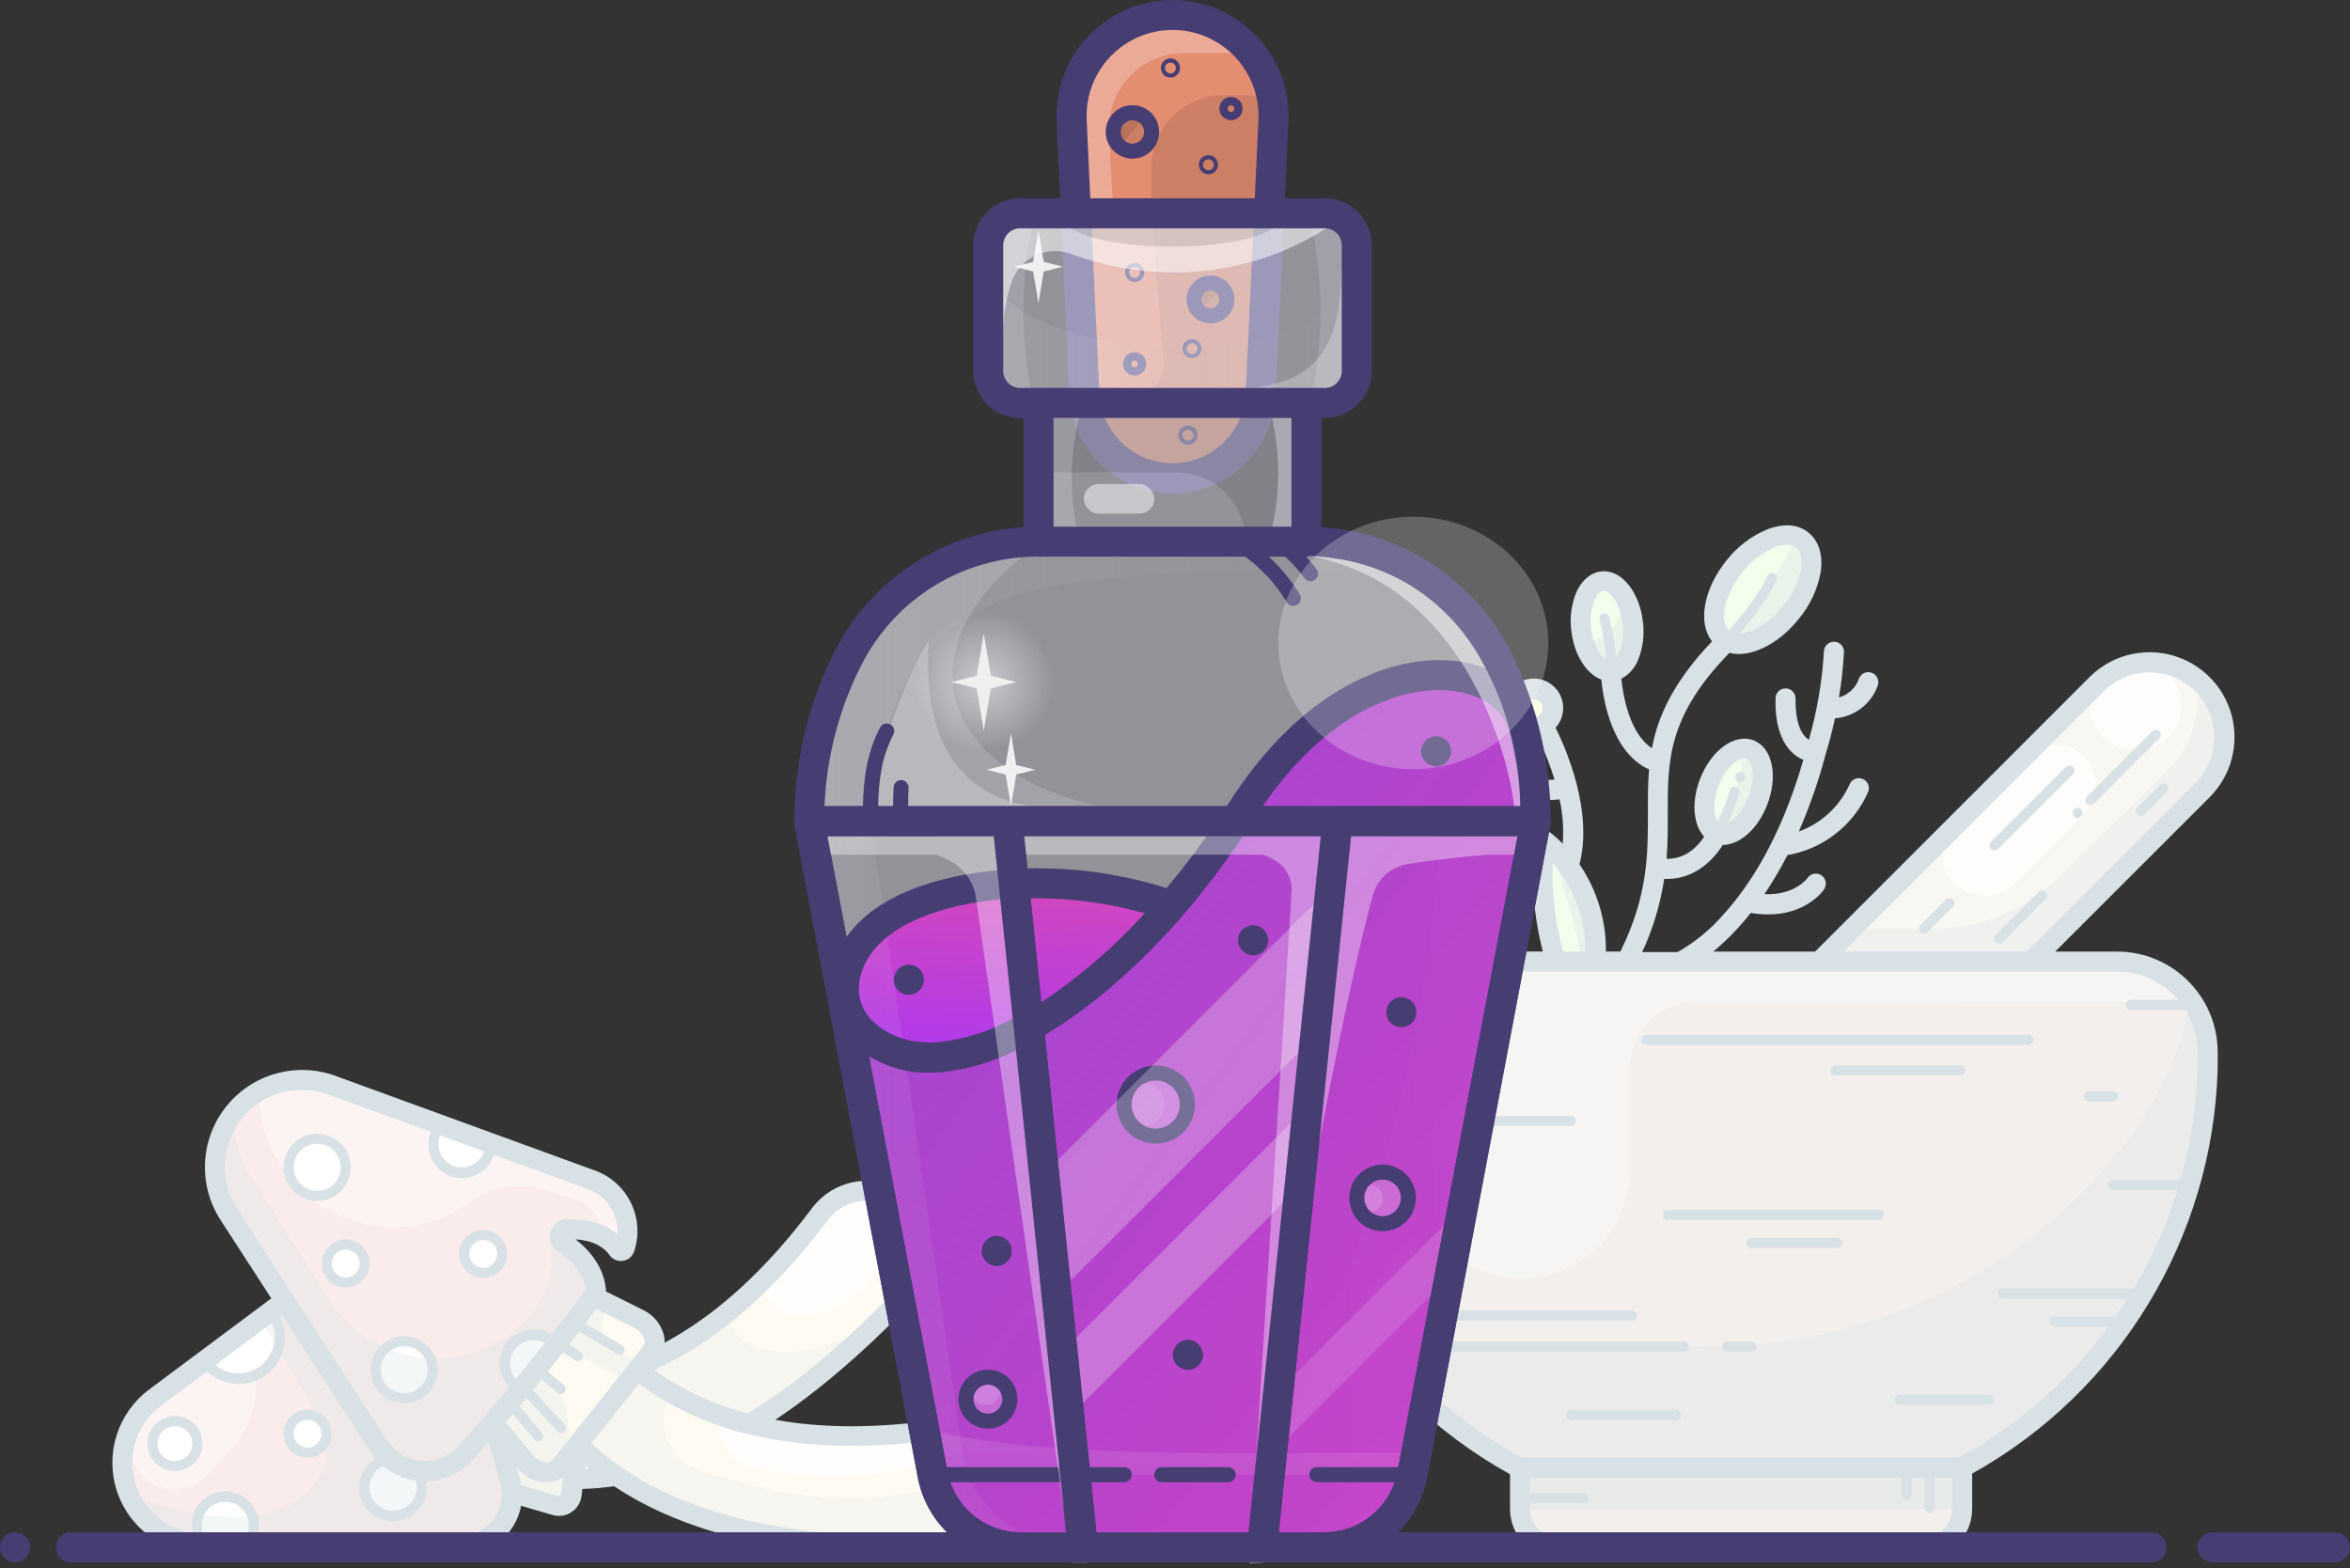 <?xml version="1.0" encoding="UTF-8"?>
<svg width="469px" height="313px" viewBox="0 0 469 313" version="1.1" xmlns="http://www.w3.org/2000/svg" xmlns:xlink="http://www.w3.org/1999/xlink">
    <rect x="0" y="0" width="469" height="313" fill="#333333" stroke="none"/>
    <!-- Generator: Sketch 45.2 (43514) - http://www.bohemiancoding.com/sketch -->
    <title>herbal-potion</title>
    <desc>Created with Sketch.</desc>
    <defs>
        <linearGradient x1="55.251%" y1="-83.049%" x2="47.01%" y2="100.812%" id="linearGradient-1">
            <stop stop-color="#FF5983" offset="0%"></stop>
            <stop stop-color="#A736F7" offset="100%"></stop>
        </linearGradient>
        <linearGradient x1="0%" y1="0%" x2="102%" y2="101%" id="linearGradient-2">
            <stop stop-color="#9D45D2" offset="0%"></stop>
            <stop stop-color="#CB44C7" offset="100%"></stop>
        </linearGradient>
        <linearGradient x1="-0.024%" y1="50.01%" x2="100%" y2="50.01%" id="linearGradient-3">
            <stop stop-color="#FFFFFF" stop-opacity="0.8" offset="0%"></stop>
            <stop stop-color="#B0B0B0" stop-opacity="0.25" offset="88%"></stop>
            <stop stop-color="#FFFFFF" stop-opacity="0" offset="100%"></stop>
        </linearGradient>
        <linearGradient x1="45316%" y1="36761%" x2="45577%" y2="36761%" id="linearGradient-4">
            <stop stop-color="#FFFFFF" stop-opacity="0.8" offset="0%"></stop>
            <stop stop-color="#B0B0B0" stop-opacity="0.25" offset="88%"></stop>
            <stop stop-color="#FFFFFF" stop-opacity="0" offset="100%"></stop>
        </linearGradient>
        <linearGradient x1="0%" y1="50.019%" x2="100%" y2="50.019%" id="linearGradient-5">
            <stop stop-color="#FFFFFF" stop-opacity="0.8" offset="0%"></stop>
            <stop stop-color="#959595" stop-opacity="0.33" offset="86%"></stop>
            <stop stop-color="#FFFFFF" stop-opacity="0" offset="100%"></stop>
        </linearGradient>
        <linearGradient x1="3495.712%" y1="30998%" x2="3009.61%" y2="24577%" id="linearGradient-6">
            <stop stop-color="#FFFFFF" stop-opacity="0.8" offset="0%"></stop>
            <stop stop-color="#959595" stop-opacity="0.33" offset="86%"></stop>
            <stop stop-color="#FFFFFF" stop-opacity="0" offset="100%"></stop>
        </linearGradient>
        <radialGradient cx="100%" cy="100.108%" fx="100%" fy="100.108%" r="35.714%" gradientTransform="translate(1,1.001),scale(0.142,1),translate(-1,-1.001)" id="radialGradient-7">
            <stop stop-color="#FFFFFF" stop-opacity="0.1" offset="0%"></stop>
            <stop stop-color="#FFFFFF" stop-opacity="0.08" offset="39%"></stop>
            <stop stop-color="#FFFFFF" stop-opacity="0.04" offset="80%"></stop>
            <stop stop-color="#FFFFFF" stop-opacity="0" offset="100%"></stop>
        </radialGradient>
        <linearGradient x1="49.748%" y1="-231.257%" x2="50.238%" y2="346.939%" id="linearGradient-8">
            <stop stop-color="#FFFFFF" stop-opacity="0.8" offset="0%"></stop>
            <stop stop-color="#FFFFFF" stop-opacity="0.74" offset="12%"></stop>
            <stop stop-color="#FFFFFF" stop-opacity="0.57" offset="35%"></stop>
            <stop stop-color="#FFFFFF" stop-opacity="0.3" offset="67%"></stop>
            <stop stop-color="#FFFFFF" stop-opacity="0" offset="100%"></stop>
        </linearGradient>
        <linearGradient x1="140.581%" y1="45.106%" x2="-41.805%" y2="54.863%" id="linearGradient-9">
            <stop stop-color="#FFFFFF" stop-opacity="0.8" offset="0%"></stop>
            <stop stop-color="#DADADA" stop-opacity="0.12" offset="93%"></stop>
            <stop stop-color="#FFFFFF" stop-opacity="0" offset="100%"></stop>
        </linearGradient>
        <linearGradient x1="1293.975%" y1="19130%" x2="1278.393%" y2="19996%" id="linearGradient-10">
            <stop stop-color="#FFFFFF" stop-opacity="0.6" offset="0%"></stop>
            <stop stop-color="#FFFFFF" stop-opacity="0.59" offset="21%"></stop>
            <stop stop-color="#FFFFFF" stop-opacity="0.55" offset="37%"></stop>
            <stop stop-color="#FFFFFF" stop-opacity="0.48" offset="51%"></stop>
            <stop stop-color="#FFFFFF" stop-opacity="0.39" offset="65%"></stop>
            <stop stop-color="#FFFFFF" stop-opacity="0.28" offset="78%"></stop>
            <stop stop-color="#FFFFFF" stop-opacity="0.13" offset="90%"></stop>
            <stop stop-color="#FFFFFF" stop-opacity="0" offset="100%"></stop>
        </linearGradient>
        <linearGradient x1="32752%" y1="38433%" x2="41039%" y2="38433%" id="linearGradient-11">
            <stop stop-color="#FFFFFF" stop-opacity="0.6" offset="0%"></stop>
            <stop stop-color="#FFFFFF" stop-opacity="0.59" offset="21%"></stop>
            <stop stop-color="#FFFFFF" stop-opacity="0.55" offset="37%"></stop>
            <stop stop-color="#FFFFFF" stop-opacity="0.48" offset="51%"></stop>
            <stop stop-color="#FFFFFF" stop-opacity="0.39" offset="65%"></stop>
            <stop stop-color="#FFFFFF" stop-opacity="0.28" offset="78%"></stop>
            <stop stop-color="#FFFFFF" stop-opacity="0.13" offset="90%"></stop>
            <stop stop-color="#FFFFFF" stop-opacity="0" offset="100%"></stop>
        </linearGradient>
        <linearGradient x1="34138%" y1="39267%" x2="37783%" y2="39267%" id="linearGradient-12">
            <stop stop-color="#FFFFFF" stop-opacity="0.6" offset="0%"></stop>
            <stop stop-color="#FFFFFF" stop-opacity="0.59" offset="21%"></stop>
            <stop stop-color="#FFFFFF" stop-opacity="0.55" offset="37%"></stop>
            <stop stop-color="#FFFFFF" stop-opacity="0.48" offset="51%"></stop>
            <stop stop-color="#FFFFFF" stop-opacity="0.39" offset="65%"></stop>
            <stop stop-color="#FFFFFF" stop-opacity="0.28" offset="78%"></stop>
            <stop stop-color="#FFFFFF" stop-opacity="0.13" offset="90%"></stop>
            <stop stop-color="#FFFFFF" stop-opacity="0" offset="100%"></stop>
        </linearGradient>
        <linearGradient x1="38423%" y1="16334%" x2="40501%" y2="16334%" id="linearGradient-13">
            <stop stop-color="#FFFFFF" stop-opacity="0.6" offset="0%"></stop>
            <stop stop-color="#FFFFFF" stop-opacity="0.59" offset="21%"></stop>
            <stop stop-color="#FFFFFF" stop-opacity="0.55" offset="37%"></stop>
            <stop stop-color="#FFFFFF" stop-opacity="0.48" offset="51%"></stop>
            <stop stop-color="#FFFFFF" stop-opacity="0.39" offset="65%"></stop>
            <stop stop-color="#FFFFFF" stop-opacity="0.28" offset="78%"></stop>
            <stop stop-color="#FFFFFF" stop-opacity="0.13" offset="90%"></stop>
            <stop stop-color="#FFFFFF" stop-opacity="0" offset="100%"></stop>
        </linearGradient>
        <linearGradient x1="36322%" y1="30407%" x2="43083%" y2="30407%" id="linearGradient-14">
            <stop stop-color="#FFFFFF" stop-opacity="0.6" offset="0%"></stop>
            <stop stop-color="#FFFFFF" stop-opacity="0.59" offset="21%"></stop>
            <stop stop-color="#FFFFFF" stop-opacity="0.55" offset="37%"></stop>
            <stop stop-color="#FFFFFF" stop-opacity="0.48" offset="51%"></stop>
            <stop stop-color="#FFFFFF" stop-opacity="0.39" offset="65%"></stop>
            <stop stop-color="#FFFFFF" stop-opacity="0.28" offset="78%"></stop>
            <stop stop-color="#FFFFFF" stop-opacity="0.13" offset="90%"></stop>
            <stop stop-color="#FFFFFF" stop-opacity="0" offset="100%"></stop>
        </linearGradient>
        <linearGradient x1="20343%" y1="5141.565%" x2="27248%" y2="4286.393%" id="linearGradient-15">
            <stop stop-color="#FFFFFF" stop-opacity="0.6" offset="0%"></stop>
            <stop stop-color="#FFFFFF" stop-opacity="0.59" offset="21%"></stop>
            <stop stop-color="#FFFFFF" stop-opacity="0.55" offset="37%"></stop>
            <stop stop-color="#FFFFFF" stop-opacity="0.48" offset="51%"></stop>
            <stop stop-color="#FFFFFF" stop-opacity="0.39" offset="65%"></stop>
            <stop stop-color="#FFFFFF" stop-opacity="0.28" offset="78%"></stop>
            <stop stop-color="#FFFFFF" stop-opacity="0.13" offset="90%"></stop>
            <stop stop-color="#FFFFFF" stop-opacity="0" offset="100%"></stop>
        </linearGradient>
        <radialGradient cx="19696.25%" cy="14008.5%" fx="19696.25%" fy="14008.5%" r="3354%" id="radialGradient-16">
            <stop stop-color="#FFFFFF" stop-opacity="0.1" offset="0%"></stop>
            <stop stop-color="#FFFFFF" stop-opacity="0.08" offset="39%"></stop>
            <stop stop-color="#FFFFFF" stop-opacity="0.04" offset="80%"></stop>
            <stop stop-color="#FFFFFF" stop-opacity="0" offset="100%"></stop>
        </radialGradient>
        <linearGradient x1="25719%" y1="26568%" x2="28825%" y2="26568%" id="linearGradient-17">
            <stop stop-color="#FFFFFF" stop-opacity="0.6" offset="0%"></stop>
            <stop stop-color="#FFFFFF" stop-opacity="0.59" offset="21%"></stop>
            <stop stop-color="#FFFFFF" stop-opacity="0.55" offset="37%"></stop>
            <stop stop-color="#FFFFFF" stop-opacity="0.48" offset="51%"></stop>
            <stop stop-color="#FFFFFF" stop-opacity="0.39" offset="65%"></stop>
            <stop stop-color="#FFFFFF" stop-opacity="0.28" offset="78%"></stop>
            <stop stop-color="#FFFFFF" stop-opacity="0.13" offset="90%"></stop>
            <stop stop-color="#FFFFFF" stop-opacity="0" offset="100%"></stop>
        </linearGradient>
        <linearGradient x1="18633%" y1="17566%" x2="16667%" y2="17566%" id="linearGradient-18">
            <stop stop-color="#FFFFFF" stop-opacity="0.6" offset="0%"></stop>
            <stop stop-color="#FFFFFF" stop-opacity="0.59" offset="21%"></stop>
            <stop stop-color="#FFFFFF" stop-opacity="0.55" offset="37%"></stop>
            <stop stop-color="#FFFFFF" stop-opacity="0.48" offset="51%"></stop>
            <stop stop-color="#FFFFFF" stop-opacity="0.39" offset="65%"></stop>
            <stop stop-color="#FFFFFF" stop-opacity="0.28" offset="78%"></stop>
            <stop stop-color="#FFFFFF" stop-opacity="0.13" offset="90%"></stop>
            <stop stop-color="#FFFFFF" stop-opacity="0" offset="100%"></stop>
        </linearGradient>
        <linearGradient x1="20919%" y1="9299.02%" x2="26458%" y2="8193.411%" id="linearGradient-19">
            <stop stop-color="#FFFFFF" stop-opacity="0.6" offset="0%"></stop>
            <stop stop-color="#FFFFFF" stop-opacity="0.59" offset="21%"></stop>
            <stop stop-color="#FFFFFF" stop-opacity="0.55" offset="37%"></stop>
            <stop stop-color="#FFFFFF" stop-opacity="0.48" offset="51%"></stop>
            <stop stop-color="#FFFFFF" stop-opacity="0.39" offset="65%"></stop>
            <stop stop-color="#FFFFFF" stop-opacity="0.28" offset="78%"></stop>
            <stop stop-color="#FFFFFF" stop-opacity="0.13" offset="90%"></stop>
            <stop stop-color="#FFFFFF" stop-opacity="0" offset="100%"></stop>
        </linearGradient>
        <linearGradient x1="42674%" y1="38408%" x2="46938%" y2="38408%" id="linearGradient-20">
            <stop stop-color="#FFFFFF" stop-opacity="0.6" offset="0%"></stop>
            <stop stop-color="#FFFFFF" stop-opacity="0.59" offset="21%"></stop>
            <stop stop-color="#FFFFFF" stop-opacity="0.55" offset="37%"></stop>
            <stop stop-color="#FFFFFF" stop-opacity="0.48" offset="51%"></stop>
            <stop stop-color="#FFFFFF" stop-opacity="0.39" offset="65%"></stop>
            <stop stop-color="#FFFFFF" stop-opacity="0.28" offset="78%"></stop>
            <stop stop-color="#FFFFFF" stop-opacity="0.13" offset="90%"></stop>
            <stop stop-color="#FFFFFF" stop-opacity="0" offset="100%"></stop>
        </linearGradient>
        <radialGradient cx="20045.3%" cy="5116.5%" fx="20045.3%" fy="5116.5%" r="2567%" id="radialGradient-21">
            <stop stop-color="#FFFFFF" stop-opacity="0.1" offset="0%"></stop>
            <stop stop-color="#FFFFFF" stop-opacity="0.08" offset="39%"></stop>
            <stop stop-color="#FFFFFF" stop-opacity="0.04" offset="80%"></stop>
            <stop stop-color="#FFFFFF" stop-opacity="0" offset="100%"></stop>
        </radialGradient>
        <linearGradient x1="25512%" y1="12831%" x2="30900%" y2="12831%" id="linearGradient-22">
            <stop stop-color="#FFFFFF" stop-opacity="0.6" offset="0%"></stop>
            <stop stop-color="#FFFFFF" stop-opacity="0.59" offset="21%"></stop>
            <stop stop-color="#FFFFFF" stop-opacity="0.55" offset="37%"></stop>
            <stop stop-color="#FFFFFF" stop-opacity="0.48" offset="51%"></stop>
            <stop stop-color="#FFFFFF" stop-opacity="0.39" offset="65%"></stop>
            <stop stop-color="#FFFFFF" stop-opacity="0.28" offset="78%"></stop>
            <stop stop-color="#FFFFFF" stop-opacity="0.13" offset="90%"></stop>
            <stop stop-color="#FFFFFF" stop-opacity="0" offset="100%"></stop>
        </linearGradient>
        <radialGradient cx="50%" cy="50%" fx="50%" fy="50%" r="50%" id="radialGradient-23">
            <stop stop-color="#FFFFFF" stop-opacity="0.6" offset="0%"></stop>
            <stop stop-color="#FFFFFF" stop-opacity="0" offset="100%"></stop>
        </radialGradient>
        <radialGradient cx="20176%" cy="15362%" fx="20176%" fy="15362%" r="1052%" id="radialGradient-24">
            <stop stop-color="#FFFFFF" stop-opacity="0.6" offset="0%"></stop>
            <stop stop-color="#FFFFFF" stop-opacity="0" offset="100%"></stop>
        </radialGradient>
        <radialGradient cx="20725%" cy="5322%" fx="20725%" fy="5322%" r="1052%" id="radialGradient-25">
            <stop stop-color="#FFFFFF" stop-opacity="0.6" offset="0%"></stop>
            <stop stop-color="#FFFFFF" stop-opacity="0" offset="100%"></stop>
        </radialGradient>
        <linearGradient x1="31858%" y1="35316.622%" x2="49525%" y2="52127.795%" id="linearGradient-26">
            <stop stop-color="#FFFFFF" stop-opacity="0.6" offset="0%"></stop>
            <stop stop-color="#FFFFFF" stop-opacity="0.59" offset="21%"></stop>
            <stop stop-color="#FFFFFF" stop-opacity="0.55" offset="37%"></stop>
            <stop stop-color="#FFFFFF" stop-opacity="0.48" offset="51%"></stop>
            <stop stop-color="#FFFFFF" stop-opacity="0.39" offset="65%"></stop>
            <stop stop-color="#FFFFFF" stop-opacity="0.28" offset="78%"></stop>
            <stop stop-color="#FFFFFF" stop-opacity="0.13" offset="90%"></stop>
            <stop stop-color="#FFFFFF" stop-opacity="0" offset="100%"></stop>
        </linearGradient>
    </defs>
    <g id="Page-1" stroke="none" stroke-width="1" fill="none" fill-rule="evenodd">
        <g id="herbal-potion" fill-rule="nonzero">
            <g id="background" transform="translate(22, 104)">
                <g id="colors" transform="translate(2, 2)">
                    <path d="M415.56,30.56 C421.389,36.393 421.389,45.847 415.56,51.68 L381.34,85.9 L339.1,85.9 L394.44,30.56 C400.273,24.731 409.727,24.731 415.56,30.56 Z" id="Shape" fill="#F9F7F2"></path>
                    <path d="M367.56,186.88 L367.56,195.12 C367.563,197.192 366.741,199.18 365.275,200.645 C363.81,202.111 361.822,202.933 359.75,202.93 L287.14,202.93 C282.827,202.93 279.33,199.433 279.33,195.12 L279.33,186.88 L367.56,186.88 Z" id="Shape" fill="#F2EFEC"></path>
                    <path d="M335.72,1.79 C338.83,4.3 337.82,10.74 333.44,16.17 C329.06,21.6 323,23.96 319.88,21.45 C316.76,18.94 317.78,12.5 322.16,7.07 C326.54,1.64 332.6,-0.75 335.72,1.79 Z" id="Shape" fill="#F2FFED"></path>
                    <path d="M325.25,43.55 C327.91,44.55 328.61,49.19 326.8,53.83 C324.99,58.47 321.37,61.39 318.71,60.36 C316.05,59.33 315.34,54.72 317.15,50.08 C318.96,45.44 322.58,42.51 325.25,43.55 Z" id="Shape" fill="#F2FFED"></path>
                    <path d="M301.84,18.43 C302.38,23.38 300.5,27.64 297.66,27.95 C294.82,28.26 292.08,24.49 291.54,19.54 C291,14.59 292.89,10.32 295.73,10.02 C298.57,9.72 301.31,13.48 301.84,18.43 Z" id="Shape" fill="#F2FFED"></path>
                    <path d="M284.17,61.79 C291.292,67.687 295.098,76.682 294.37,85.9 L286.57,85.9 C282.56,74.62 284.17,61.79 284.17,61.79 Z" id="Shape" fill="#F2FFED"></path>
                    <path d="M282.08,31.58 C283.619,31.576 285.008,32.5 285.599,33.921 C286.19,35.342 285.865,36.979 284.777,38.067 C283.689,39.155 282.052,39.48 280.631,38.889 C279.21,38.298 278.286,36.909 278.29,35.37 C278.29,34.365 278.689,33.401 279.4,32.69 C280.111,31.979 281.075,31.58 282.08,31.58 Z" id="Shape" fill="#FFFDE9"></path>
                    <path d="M271.63,44.97 C273.169,44.966 274.558,45.89 275.149,47.311 C275.74,48.732 275.415,50.369 274.327,51.457 C273.239,52.545 271.602,52.87 270.181,52.279 C268.76,51.688 267.836,50.299 267.84,48.76 C267.845,46.669 269.539,44.975 271.63,44.97 L271.63,44.97 Z" id="Shape" fill="#FFFDE9"></path>
                    <path d="M271,66.27 C273.099,66.27 274.8,67.971 274.8,70.07 C274.8,72.169 273.099,73.87 271,73.87 C268.901,73.87 267.2,72.169 267.2,70.07 C267.2,67.971 268.901,66.27 271,66.27 L271,66.27 Z" id="Shape" fill="#FFFDE9"></path>
                    <path d="M255.1,53.66 C254.1,62.55 253.84,77.29 261.85,85.9 L250,85.9 C245.31,75.21 249.61,61.3 253.06,53.11 C253.276,52.631 253.807,52.379 254.314,52.516 C254.822,52.653 255.154,53.137 255.1,53.66 L255.1,53.66 Z" id="Shape" fill="#F2FFED"></path>
                    <path d="M176.64,190.97 C176.641,197.385 171.504,202.62 165.09,202.74 C146.95,203.08 118.91,202.14 99,188.55 C96.25,186.682 93.679,184.563 91.32,182.22 L103.17,167.36 C109.754,172.564 117.385,176.282 125.54,178.26 C135.66,180.83 148.05,181.52 163.28,179.32 C163.837,179.241 164.398,179.201 164.96,179.2 C171.43,179.239 176.651,184.5 176.64,190.97 L176.64,190.97 Z" id="Shape" fill="#FFFBF3"></path>
                    <path d="M157.32,135.06 C161.855,139.594 161.921,146.924 157.47,151.54 C149.57,159.77 138.53,170.39 125.54,178.26 C117.385,176.282 109.754,172.564 103.17,167.36 L103.98,166.36 C115.45,161.61 127.58,152.36 139.63,136.29 C141.829,133.333 145.305,131.599 148.99,131.62 C152.114,131.611 155.113,132.849 157.32,135.06 Z" id="Shape" fill="#FFFBF3"></path>
                    <path d="M104,166.35 L103.19,167.35 L91.34,182.21 L91.34,182.21 L87.83,186.61 C86.28,188.55 82.83,188.08 80.83,185.66 L76.27,180.1 L74.69,178.18 L74.69,178.18 L74.54,177.65 C76.28,175.65 78.08,173.47 79.9,171.26 C82.28,168.38 84.68,165.38 87.02,162.4 C88.2,160.89 89.37,159.4 90.5,157.9 L90.5,157.9 C91.86,156.12 93.18,154.36 94.44,152.66 L103.53,157.19 C106.33,158.59 107.53,161.89 106.03,163.83 L104,166.35 Z" id="Shape" fill="#FFFBF3"></path>
                    <path d="M68.21,184.68 C65.776,186.962 62.428,187.998 59.13,187.49 C57.175,187.205 55.337,186.385 53.82,185.12 C52.957,184.415 52.211,183.578 51.61,182.64 L32.8,153.64 L21.64,136.4 C17.573,130.122 17.972,121.948 22.633,116.097 C27.294,110.246 35.172,108.029 42.2,110.59 L64,118.49 C62.344,120.394 62.136,123.161 63.491,125.29 C64.845,127.42 67.438,128.405 69.865,127.712 C72.292,127.02 73.974,124.814 74,122.29 C74.005,122.23 74.005,122.17 74,122.11 L94.1,129.44 C99.627,131.444 102.566,137.472 100.74,143.06 C100.653,143.352 100.406,143.569 100.105,143.616 C99.803,143.663 99.502,143.532 99.33,143.28 C98.16,141.61 95.33,139.05 89.12,139.28 C88.499,139.302 87.964,139.723 87.795,140.32 C87.627,140.918 87.863,141.556 88.38,141.9 C91.28,143.8 94.8,147.08 95.04,151.9 L95.04,151.9 L94.48,152.66 C93.22,154.36 91.9,156.12 90.54,157.9 L90.54,157.9 C89.41,159.39 88.24,160.9 87.06,162.4 L86.98,162.34 C85.893,161.099 84.32,160.391 82.67,160.4 C80.035,160.401 77.736,162.188 77.083,164.74 C76.43,167.293 77.589,169.964 79.9,171.23 L79.9,171.23 C78.08,173.44 76.28,175.59 74.54,177.62 C74.496,177.679 74.45,177.736 74.4,177.79 C72.46,180.04 70.62,182.13 68.9,184.01 C68.66,184.257 68.43,184.48 68.21,184.68 Z M76.21,144.25 C76.21,142.712 75.283,141.326 73.862,140.738 C72.441,140.151 70.805,140.478 69.719,141.567 C68.633,142.655 68.311,144.292 68.902,145.711 C69.493,147.131 70.882,148.054 72.42,148.05 C73.429,148.053 74.397,147.653 75.11,146.94 C75.823,146.227 76.223,145.259 76.22,144.25 L76.21,144.25 Z M62.36,167.36 C62.364,165.049 60.974,162.963 58.84,162.077 C56.705,161.19 54.247,161.678 52.612,163.312 C50.978,164.947 50.49,167.405 51.377,169.54 C52.263,171.674 54.349,173.064 56.66,173.06 C58.173,173.063 59.626,172.463 60.697,171.394 C61.768,170.325 62.37,168.873 62.37,167.36 L62.36,167.36 Z M48.77,146.16 C48.77,144.061 47.069,142.36 44.97,142.36 C42.871,142.36 41.17,144.061 41.17,146.16 C41.17,148.259 42.871,149.96 44.97,149.96 C45.98,149.963 46.949,149.563 47.663,148.851 C48.378,148.138 48.78,147.17 48.78,146.16 L48.77,146.16 Z M44.97,126.96 C44.964,123.813 42.41,121.266 39.263,121.27 C36.117,121.274 33.568,123.827 33.57,126.973 C33.572,130.12 36.123,132.67 39.27,132.67 C40.789,132.678 42.248,132.08 43.323,131.008 C44.399,129.936 45.003,128.479 45,126.96 L44.97,126.96 Z" id="Shape" fill="#FAECEB"></path>
                    <path d="M99,188.55 C96.288,188.982 93.546,189.202 90.8,189.21 L90.43,189.21 L91.32,182.28 L91.32,182.28 C93.681,184.602 96.252,186.701 99,188.55 L99,188.55 Z" id="Shape" fill="#FFFBF3"></path>
                    <path d="M86.88,162.35 L86.96,162.41 C84.62,165.41 82.22,168.41 79.84,171.27 L79.84,171.27 C77.529,170.004 76.37,167.333 77.023,164.78 C77.676,162.227 79.975,160.441 82.61,160.44 C84.241,160.435 85.796,161.131 86.88,162.35 L86.88,162.35 Z" id="Shape" fill="#FFFFFF"></path>
                    <path d="M76.22,180.12 L80.78,185.68 C82.78,188.1 86.26,188.57 87.78,186.63 L91.29,182.23 L90.4,189.16 L89.99,192.34 C89.892,193.081 89.475,193.742 88.848,194.15 C88.221,194.558 87.447,194.671 86.73,194.46 L78.14,191.93 L78.14,191.93 C78.12,191.174 78.016,190.423 77.83,189.69 C77.37,187.85 76.83,185.84 76.23,183.76 L74.63,178.2 L76.22,180.12 Z" id="Shape" fill="#FFFBF3"></path>
                    <path d="M72.43,140.46 C73.968,140.46 75.354,141.387 75.942,142.808 C76.529,144.229 76.202,145.865 75.113,146.951 C74.025,148.037 72.388,148.359 70.969,147.768 C69.549,147.177 68.626,145.788 68.63,144.25 C68.63,143.243 69.031,142.278 69.744,141.567 C70.457,140.855 71.423,140.457 72.43,140.46 L72.43,140.46 Z" id="Shape" fill="#FFFFFF"></path>
                    <path d="M74.64,178.2 L76.24,183.76 C76.84,185.84 77.38,187.85 77.84,189.69 C78.615,192.744 77.936,195.985 76.001,198.471 C74.065,200.957 71.091,202.411 67.94,202.41 L25.22,202.19 L25.22,202.19 C26.92,200.298 27.161,197.509 25.81,195.354 C24.46,193.199 21.845,192.199 19.401,192.904 C16.957,193.608 15.276,195.847 15.28,198.39 C15.274,199.777 15.783,201.118 16.71,202.15 L16.53,202.15 C13.126,202.126 9.816,201.031 7.07,199.02 C4.319,197.041 2.267,194.24 1.21,191.02 C-0.959,184.395 1.338,177.125 6.92,172.95 L16.81,165.57 C18.571,167.926 21.456,169.164 24.377,168.816 C27.298,168.469 29.812,166.59 30.972,163.886 C32.132,161.183 31.761,158.066 30,155.71 L32.82,153.6 L51.63,182.6 C52.231,183.538 52.977,184.375 53.84,185.08 C50.8,185.44 48.587,188.136 48.828,191.188 C49.068,194.239 51.675,196.556 54.734,196.436 C57.793,196.316 60.21,193.801 60.21,190.74 C60.211,189.559 59.84,188.408 59.15,187.45 C62.448,187.958 65.796,186.922 68.23,184.64 C68.45,184.44 68.66,184.23 68.86,184.01 C70.58,182.13 72.42,180.01 74.36,177.79 L74.65,178.15 L74.64,178.2 Z M41.16,180.12 C41.16,178.587 40.237,177.205 38.82,176.618 C37.404,176.032 35.774,176.356 34.69,177.44 C33.606,178.524 33.282,180.154 33.868,181.57 C34.455,182.987 35.837,183.91 37.37,183.91 C39.463,183.91 41.16,182.213 41.16,180.12 L41.16,180.12 Z M15.39,182.12 C15.39,179.646 13.384,177.64 10.91,177.64 C8.436,177.64 6.43,179.646 6.43,182.12 C6.43,184.594 8.436,186.6 10.91,186.6 C12.105,186.6 13.251,186.123 14.092,185.274 C14.933,184.425 15.401,183.275 15.39,182.08 L15.39,182.12 Z" id="Shape" fill="#FAECEB"></path>
                    <path d="M74.63,178.19 L74.34,177.83 C74.39,177.776 74.436,177.719 74.48,177.66 L74.63,178.19 Z" id="Shape" fill="#F0E3FF"></path>
                    <path d="M73.9,122.11 C73.905,122.17 73.905,122.23 73.9,122.29 C73.874,124.814 72.192,127.02 69.765,127.712 C67.338,128.405 64.745,127.42 63.391,125.29 C62.036,123.161 62.244,120.394 63.9,118.49 L73.9,122.11 Z" id="Shape" fill="#FFFFFF"></path>
                    <ellipse id="Oval" fill="#FFFFFF" cx="56.67" cy="167.36" rx="5.71" ry="5.7"></ellipse>
                    <path d="M59.13,187.49 C59.82,188.448 60.191,189.599 60.19,190.78 C60.196,193.849 57.775,196.374 54.708,196.497 C51.641,196.62 49.026,194.296 48.787,191.236 C48.548,188.176 50.771,185.475 53.82,185.12 C55.337,186.385 57.175,187.205 59.13,187.49 L59.13,187.49 Z" id="Shape" fill="#FFFFFF"></path>
                    <path d="M45,142.37 C46.539,142.366 47.928,143.29 48.519,144.711 C49.11,146.132 48.785,147.769 47.697,148.857 C46.609,149.945 44.972,150.27 43.551,149.679 C42.13,149.088 41.206,147.699 41.21,146.16 C41.215,144.069 42.909,142.375 45,142.37 L45,142.37 Z" id="Shape" fill="#FFFFFF"></path>
                    <circle id="Oval" fill="#FFFFFF" cx="39.28" cy="126.96" r="5.7"></circle>
                    <path d="M37.37,176.32 C38.908,176.316 40.297,177.239 40.888,178.659 C41.479,180.078 41.157,181.715 40.071,182.803 C38.985,183.892 37.349,184.219 35.928,183.632 C34.507,183.044 33.58,181.658 33.58,180.12 C33.577,179.113 33.975,178.147 34.687,177.434 C35.398,176.721 36.363,176.32 37.37,176.32 Z" id="Shape" fill="#FFFFFF"></path>
                    <path d="M30,155.71 C31.92,158.052 32.398,161.259 31.242,164.059 C30.087,166.858 27.486,168.795 24.473,169.101 C21.461,169.406 18.524,168.03 16.83,165.52 L30,155.71 Z" id="Shape" fill="#FFFFFF"></path>
                    <path d="M26.69,198.38 C26.689,199.785 26.165,201.14 25.22,202.18 L25.22,202.18 L16.71,202.18 C15.783,201.148 15.274,199.807 15.28,198.42 C15.408,195.362 17.924,192.949 20.985,192.949 C24.046,192.949 26.562,195.362 26.69,198.42 L26.69,198.38 Z" id="Shape" fill="#FFFFFF"></path>
                    <path d="M10.91,177.61 C12.723,177.61 14.357,178.703 15.05,180.378 C15.743,182.053 15.358,183.981 14.074,185.261 C12.791,186.542 10.862,186.923 9.189,186.226 C7.515,185.53 6.426,183.893 6.43,182.08 C6.436,179.61 8.44,177.61 10.91,177.61 Z" id="Shape" fill="#FFFFFF"></path>
                    <path d="M367.57,186.88 L279.33,186.88 L279.33,187.01 C249.153,170.774 230.332,139.277 230.33,105.01 C230.33,104.6 230.33,104.18 230.33,103.76 C230.461,93.881 238.51,85.944 248.39,85.95 L398.52,85.95 C408.368,85.916 416.416,93.803 416.58,103.65 C416.58,104.86 416.58,106.07 416.58,107.29 C415.654,140.676 396.966,171.025 367.57,186.88 Z" id="Shape" fill="#F2EFEC"></path>
                </g>
                <g id="shadows" transform="translate(3, 2)">
                    <path d="M103.88,167.36 L111.38,173.36 L125.1,177.97 L155.76,153.64 C150.01,160.45 124.64,171.28 119.83,156.24 L103.88,167.36 Z" id="Shape" fill="#D5E0E5" opacity="0.2"></path>
                    <path d="M147.29,151.15 C141.45,156.99 133.35,158.37 129.21,154.23 C128.315,153.333 127.652,152.231 127.28,151.02 C127.154,150.618 127.061,150.207 127,149.79 L141.27,133.34 L149.34,132.18 C149.7,132.438 150.034,132.73 150.34,133.05 C151.223,133.937 151.878,135.025 152.25,136.22 C153.71,140.6 151.87,146.57 147.29,151.15 Z" id="Shape" fill="#FFFFFF" opacity="0.8"></path>
                    <path d="M109.24,171.62 L109.24,171.62 C107.434,174.319 106.982,177.703 108.015,180.782 C109.049,183.861 111.451,186.287 114.52,187.35 C126.38,191.46 144.89,195.78 161.52,190.67 L169.68,202.41 L128.5,202.41 L114,196.48 L95.45,186.69 L90.8,181.69 L102.19,167.4 L109.24,171.62 Z" id="Shape" fill="#D5E0E5" opacity="0.2"></path>
                    <path d="M24,113.63 C19.5,119.24 24,126.96 24,126.96 L40.57,153.25 C44.652,159.743 51.466,164.026 59.087,164.89 C66.708,165.754 74.308,163.104 79.74,157.69 L80.06,157.37 C83.874,153.408 85.668,147.92 84.93,142.47 L84.67,140.47 L90.79,144.87 L93.4,152.68 L65.4,186.04 L58.1,187.5 L51,184.68 L17.85,131.61 L19.15,120.33 L24,113.63 Z" id="Shape" fill="#D5E0E5" opacity="0.25"></path>
                    <path d="M17.18,187.54 L21.18,183.13 C26.895,176.771 27.641,167.371 23,160.19 L23,160.19 L4.1,174.53 L4.52,175.04 C1.877,177.037 0.545,180.325 1.053,183.599 C1.56,186.872 3.825,189.602 6.948,190.706 C10.071,191.81 13.549,191.108 16,188.88 L16,188.88 C16.437,188.474 16.832,188.025 17.18,187.54 Z" id="Shape" fill="#FFFFFF" opacity="0.42"></path>
                    <path d="M26.9,157.25 L38.54,176.66 C41.671,181.841 40.453,188.542 35.7,192.29 L35.7,192.29 C32.783,194.644 29.255,196.115 25.53,196.53 C17.81,197.32 9.53,195.89 0.6,192.05 L9.9,202.41 L66.9,202.41 L75.18,198.19 L77.11,191.93 L72,178.19 L63.33,187.03 L54.71,186.39 L50.5,183.03 L30.82,153.59 L26.9,156.35 L26.9,157.25 Z" id="Shape" fill="#D5E0E5" opacity="0.25"></path>
                    <path d="M96.71,154.32 L95.84,155.87 C94.465,158.32 95.242,161.418 97.61,162.93 L102.17,165.84 L99.5,169.3 L86.94,162.5 L82.38,167.36 L83.93,168.77 C88.189,172.627 89.594,178.729 87.45,184.06 C86.99,185.2 86.45,186.34 85.88,187.49 L90.78,182.67 L97.56,188.25 L88.63,189.86 L86.94,194.56 L77.15,191.93 L73.64,178.2 L82.38,166.92 L92.87,152.67 L96.71,154.32 Z" id="Shape" fill="#D5E0E5" opacity="0.25"></path>
                    <path d="M118.78,176.52 L118.78,176.52 C117.65,180.992 120.324,185.541 124.78,186.73 C130.7,188.28 140.18,189.47 153.78,187.56 C155.532,187.312 157.086,186.303 158.025,184.803 C158.964,183.303 159.193,181.465 158.65,179.78 L158.65,179.78 L138.86,180.44 L118.78,176.52 Z" id="Shape" fill="#FFFFFF" opacity="0.8"></path>
                    <path d="M96.63,130.61 L89.43,127.99 L89.62,128.18 L77.35,123.97 L77.5,123.68 C77.58,123.51 77.64,123.4 77.69,123.32 L77.69,123.24 L59.08,116.74 L45.32,111.56 L32.57,109.5 L26.89,112.23 L26.89,112.3 C26.89,112.83 26.89,113.36 26.89,113.89 C27.469,123.536 33.237,132.109 41.956,136.278 C50.674,140.447 60.968,139.555 68.84,133.95 C73.159,130.778 78.736,129.867 83.84,131.5 L90.46,133.7 C93.315,134.606 95.107,137.431 94.71,140.4 L94.71,140.46 L99.57,143.06 L100.02,138.36 L96.63,130.61 Z" id="Shape" fill="#FFFFFF" opacity="0.42"></path>
                    <circle id="Oval" fill="#FFFFFF" opacity="0.8" cx="401.23" cy="34.79" r="9.06"></circle>
                    <rect id="Rectangle-path" fill="#FFFFFF" opacity="0.8" transform="translate(377.984, 57.695) rotate(-45) translate(-377.984, -57.695) " x="359.824" y="49.435" width="36.32" height="16.52" rx="8.26"></rect>
                    <path d="M413.68,30.14 C413.905,34.114 413.264,38.089 411.8,41.79 C410.971,43.729 409.768,45.486 408.26,46.96 L385.67,69.29 C379.195,75.694 370.457,79.287 361.35,79.29 L344.35,79.29 L338.26,85.38 L379.95,85.93 L414.55,51.32 L418.45,42.77 L418.16,37.77 L413.68,30.14 Z" id="Shape" fill="#D5E0E5" opacity="0.25"></path>
                    <path d="M410.54,93.98 C410.54,89.843 407.187,86.49 403.05,86.49 L240.49,86.49 C236.353,86.49 233,89.843 233,93.98 L243.73,93.98 C251.061,94.002 256.995,99.949 257,107.28 L257,127.57 C257,133.304 259.278,138.803 263.332,142.858 C267.387,146.912 272.886,149.19 278.62,149.19 L278.62,149.19 C290.56,149.19 300.24,139.51 300.24,127.57 L300.24,107.28 C300.24,99.929 306.199,93.97 313.55,93.97 L410.54,93.98 Z" id="Shape" fill="#FFFFFF" opacity="0.35"></path>
                    <rect id="Rectangle-path" fill="#D5E0E5" opacity="0.35" x="278.33" y="187.01" width="88.23" height="8.16"></rect>
                    <path d="M412,93.15 C410.74,104.42 404.94,115.03 397.36,124.41 C377.54,148.93 347.36,162.72 315.82,162.72 L249.37,162.72 L262.28,176.06 L278.28,187.06 L366.51,187.06 L381.8,176.57 L396.63,161.07 L408.63,140.13 L413.38,121.24 L415.52,107.24 L415.52,99.9 L412,93.15 Z" id="Shape" fill="#D5E0E5" opacity="0.25"></path>
                    <path d="M318.88,21.42 C318.88,21.42 331.63,8.53 333.25,0.76 L336.44,5.06 L334.37,10.01 L330.48,20.01 L322.32,22.75 L318.88,21.42 Z" id="Shape" fill="#D5E0E5" opacity="0.35"></path>
                    <path d="M290.45,21.86 C290.45,21.86 297.7,23.34 299.23,13.16 L300.84,18.43 L299.84,25.43 L297.17,28.01 L293.17,26.23 L290.45,21.86 Z" id="Shape" fill="#D5E0E5" opacity="0.35"></path>
                    <path d="M323.57,42.43 C323.57,42.43 320.42,57.38 317.71,61.78 L322.45,58.89 L326.45,51.65 L326.45,46.22 L323.57,42.43 Z" id="Shape" fill="#D5E0E5" opacity="0.35"></path>
                    <path d="M252.5,54.13 C252.5,54.13 247.32,79.13 253.91,85.9 L260.37,85.35 L257.57,81.26 L253.89,68.26 L252.5,54.13 Z" id="Shape" fill="#D5E0E5" opacity="0.35"></path>
                    <path d="M284,61.79 C284,61.79 290.07,78.93 290.45,85.9 L293.37,85.9 L293.1,79.26 L289.49,69.2 L284,61.79 Z" id="Shape" fill="#D5E0E5" opacity="0.35"></path>
                </g>
                <g id="lines" fill="#D8E1E5">
                    <path d="M400.52,85.9 L388.17,85.9 L419,55.09 C423.278,50.803 424.944,44.559 423.371,38.71 C421.797,32.862 417.223,28.297 411.371,26.735 C405.519,25.174 399.278,26.853 395,31.14 L340.25,85.9 L319.92,85.9 C322.685,83.601 325.196,81.013 327.41,78.18 C328.559,78.382 329.723,78.486 330.89,78.49 C338.5,78.49 341.89,73.75 342.03,73.49 C342.662,72.584 342.441,71.337 341.535,70.705 C340.629,70.073 339.382,70.294 338.75,71.2 C338.63,71.37 336.11,74.72 330.13,74.43 C331.82,71.933 333.356,69.335 334.73,66.65 C341.89,65.414 347.947,60.66 350.85,54 C351.242,52.967 350.723,51.812 349.69,51.42 C348.657,51.028 347.502,51.547 347.11,52.58 C345.139,56.935 341.493,60.31 337,61.94 C339.16,56.983 340.939,51.868 342.32,46.64 C343.06,44.207 343.693,41.777 344.22,39.35 C348.082,39.054 351.412,36.522 352.73,32.88 C353.139,31.853 352.637,30.689 351.61,30.28 C350.583,29.871 349.419,30.373 349.01,31.4 C348.387,33.246 346.888,34.662 345.01,35.18 C345.509,32.201 345.843,29.196 346.01,26.18 C346.049,25.465 345.704,24.784 345.105,24.393 C344.506,24.002 343.744,23.96 343.105,24.283 C342.467,24.606 342.049,25.245 342.01,25.96 C341.66,31.942 340.654,37.868 339.01,43.63 C338.742,43.465 338.497,43.267 338.28,43.04 C337.34,42.04 336.28,39.95 336.35,35.38 C336.35,34.275 335.455,33.38 334.35,33.38 C333.245,33.38 332.35,34.275 332.35,35.38 C332.23,40.27 333.35,43.86 335.55,46.06 C336.225,46.732 337.023,47.269 337.9,47.64 C333.35,63.5 326.9,73.03 322.13,78.3 C319.495,81.39 316.341,83.996 312.81,86 L305.74,86 C307.894,81.368 309.372,76.452 310.13,71.4 C310.36,71.4 310.59,71.4 310.82,71.4 C316.2,71.4 319.95,67.63 321.82,64.62 L321.82,64.62 C325.16,64.62 328.82,61.47 330.68,56.62 C332.92,50.86 331.74,45.21 327.98,43.75 C324.22,42.29 319.54,45.66 317.3,51.41 C315.5,56.05 315.92,60.61 318.11,62.98 C316.95,64.74 314.48,67.5 310.61,67.38 C310.86,64.16 310.85,61.15 310.84,58.28 C310.84,47.93 310.76,38.98 323.15,26.28 C323.748,26.434 324.363,26.514 324.98,26.52 C328.81,26.52 333.42,23.98 336.98,19.52 C339.197,16.869 340.698,13.695 341.34,10.3 C341.89,6.85 341.04,4.02 338.95,2.3 C336.86,0.58 333.95,0.39 330.66,1.66 C327.497,2.987 324.724,5.097 322.6,7.79 C317.92,13.6 316.8,20.37 319.68,23.99 C311.99,32.07 308.88,38.89 307.68,45.32 C303.16,42.32 301.91,34.71 301.58,31.45 C303.093,30.647 304.27,29.332 304.9,27.74 C305.872,25.36 306.217,22.771 305.9,20.22 C305.24,14.08 301.57,9.6 297.58,10.03 C295.49,10.25 293.68,11.78 292.58,14.23 C291.608,16.61 291.263,19.199 291.58,21.75 C292.11,26.66 294.58,30.49 297.58,31.61 C297.96,35.61 299.65,46.16 307.11,49.55 C306.86,52.46 306.87,55.32 306.88,58.23 C306.88,66.31 306.94,74.67 301.39,85.89 L298.5,85.89 C298.568,79.679 296.725,73.598 293.22,68.47 C295.97,57.88 290.57,45.47 288.45,41.23 C290.365,39.119 290.487,35.938 288.74,33.687 C286.993,31.435 283.881,30.764 281.361,32.095 C278.841,33.427 277.641,36.375 278.516,39.088 C279.391,41.8 282.087,43.492 284.91,43.1 C286.245,45.838 287.361,48.677 288.25,51.59 C285.266,51.83 282.266,51.4 279.47,50.33 C279.27,47.528 277.089,45.272 274.296,44.976 C271.502,44.68 268.897,46.429 268.115,49.128 C267.332,51.826 268.595,54.697 271.113,55.943 C273.632,57.188 276.681,56.45 278.35,54.19 C281.019,55.177 283.845,55.672 286.69,55.65 C287.5,55.65 288.36,55.65 289.25,55.52 C289.896,58.426 290.108,61.412 289.88,64.38 C289.115,63.577 288.29,62.835 287.41,62.16 C286.838,61.744 286.088,61.662 285.439,61.943 C284.79,62.225 284.338,62.828 284.25,63.53 C283.47,71.023 284.032,78.595 285.91,85.89 L276.7,85.89 C275.61,83.225 275.03,80.379 274.99,77.5 C277.623,76.531 279.182,73.813 278.69,71.051 C278.198,68.288 275.796,66.276 272.99,66.276 C270.184,66.276 267.782,68.288 267.29,71.051 C266.798,73.813 268.357,76.531 270.99,77.5 C271.033,80.361 271.519,83.198 272.43,85.91 L264.8,85.91 C257.8,77.66 258.19,63.66 259.09,55.91 C259.272,54.39 258.305,52.968 256.824,52.577 C255.343,52.187 253.802,52.948 253.21,54.36 C249.49,63.19 246,75.52 249.21,85.98 C238.757,86.639 230.558,95.208 230.36,105.68 C230.36,106.12 230.36,106.55 230.36,106.98 C230.339,141.571 249.104,173.444 279.36,190.21 L279.36,197.15 C279.366,202.566 283.754,206.954 289.17,206.96 L361.78,206.96 C367.196,206.954 371.584,202.566 371.59,197.15 L371.59,190.08 C401.017,173.684 419.635,143.003 420.59,109.33 C420.59,107.98 420.59,106.76 420.59,105.61 C420.383,94.671 411.461,85.909 400.52,85.9 L400.52,85.9 Z M321,52.79 C322.4,49.2 324.76,47.33 326.1,47.33 C326.24,47.328 326.379,47.351 326.51,47.4 C327.72,47.87 328.51,51.1 326.93,55.09 C325.82,57.93 324.12,59.68 322.79,60.29 C323.763,58.37 324.55,56.361 325.14,54.29 C325.242,53.938 325.143,53.558 324.882,53.301 C324.621,53.043 324.24,52.949 323.89,53.055 C323.539,53.161 323.274,53.451 323.2,53.81 C322.595,55.906 321.781,57.936 320.77,59.87 C320,58.68 319.78,55.98 321,52.79 Z M296.2,15.79 C296.68,14.71 297.33,14.02 297.94,13.96 L298.04,13.96 C299.34,13.96 301.4,16.46 301.85,20.6 C302.089,22.454 301.858,24.338 301.18,26.08 C301.007,26.49 300.778,26.873 300.5,27.22 C300.336,24.492 299.88,21.79 299.14,19.16 C299.054,18.798 298.774,18.513 298.414,18.421 C298.053,18.33 297.671,18.445 297.423,18.722 C297.174,18.999 297.1,19.391 297.23,19.74 C297.95,22.321 298.386,24.974 298.53,27.65 C297.31,26.9 295.9,24.65 295.53,21.28 C295.29,19.423 295.52,17.535 296.2,15.79 L296.2,15.79 Z M325.71,10.25 C327.397,8.071 329.605,6.352 332.13,5.25 C332.918,4.924 333.758,4.744 334.61,4.72 C335.273,4.69 335.926,4.887 336.46,5.28 C337.37,6.02 337.72,7.55 337.46,9.5 C336.918,12.204 335.704,14.728 333.93,16.84 C331.01,20.47 327.55,22.31 325.18,22.38 C328.125,19.187 330.615,15.603 332.58,11.73 C332.728,11.405 332.692,11.025 332.484,10.734 C332.277,10.443 331.93,10.285 331.574,10.319 C331.219,10.354 330.908,10.575 330.76,10.9 C329.16,14.4 326.24,18.17 323.09,21.73 C321.23,20.12 321.86,15.09 325.71,10.3 L325.71,10.25 Z M273.63,52.51 C272.641,52.51 271.84,51.709 271.84,50.72 C271.84,49.731 272.641,48.93 273.63,48.93 C274.619,48.93 275.42,49.731 275.42,50.72 C275.428,51.201 275.243,51.665 274.907,52.009 C274.571,52.352 274.111,52.547 273.63,52.55 L273.63,52.51 Z M282.29,37.33 C282.302,36.468 282.926,35.737 283.776,35.591 C284.625,35.444 285.458,35.924 285.758,36.732 C286.058,37.54 285.739,38.447 285,38.89 L284.85,38.96 L284.75,39.03 C284.197,39.265 283.562,39.207 283.061,38.875 C282.56,38.543 282.259,37.981 282.26,37.38 L282.29,37.33 Z M273,70.27 C273.989,70.27 274.79,71.071 274.79,72.06 C274.79,73.049 273.989,73.85 273,73.85 C272.011,73.85 271.21,73.049 271.21,72.06 C271.215,71.074 272.014,70.275 273,70.27 L273,70.27 Z M397.84,33.97 C402.891,28.919 411.079,28.919 416.13,33.97 C421.181,39.021 421.181,47.209 416.13,52.26 L382.49,85.9 L345.93,85.9 L397.84,33.97 Z M287.84,68.21 C292.109,73.109 294.439,79.401 294.39,85.9 L290,85.9 C288.359,80.153 287.643,74.182 287.88,68.21 L287.84,68.21 Z M254.56,62.05 C254.16,73.66 256.72,81.13 259.77,85.9 L253.31,85.9 C250.61,78.34 252.32,69.13 254.6,62.05 L254.56,62.05 Z M367.56,197.12 C367.554,200.326 364.956,202.924 361.75,202.93 L289.14,202.93 C285.934,202.924 283.336,200.326 283.33,197.12 L283.33,195.96 L294,195.96 C294.552,195.96 295,195.512 295,194.96 C295,194.408 294.552,193.96 294,193.96 L283.33,193.96 L283.33,190.88 L357.51,190.88 L357.51,194.24 C357.51,194.792 357.958,195.24 358.51,195.24 C359.062,195.24 359.51,194.792 359.51,194.24 L359.51,190.88 L362.14,190.88 L362.14,196.88 C362.14,197.432 362.588,197.88 363.14,197.88 C363.692,197.88 364.14,197.432 364.14,196.88 L364.14,190.88 L367.56,190.88 L367.56,197.12 Z M416.56,109.19 C416.375,116.733 415.239,124.222 413.18,131.48 L399.72,131.48 C399.168,131.48 398.72,131.928 398.72,132.48 C398.72,133.032 399.168,133.48 399.72,133.48 L412.6,133.48 C410.479,140.357 407.552,146.96 403.88,153.15 L377.63,153.15 C377.078,153.15 376.63,153.598 376.63,154.15 C376.63,154.702 377.078,155.15 377.63,155.15 L402.63,155.15 C401.863,156.363 401.07,157.56 400.25,158.74 L388.09,158.74 C387.538,158.74 387.09,159.188 387.09,159.74 C387.09,160.292 387.538,160.74 388.09,160.74 L398.84,160.74 C390.913,171.52 380.729,180.44 369,186.88 L281.62,186.88 C252.428,170.883 234.286,140.238 234.3,106.95 C234.3,106.56 234.3,106.16 234.3,105.73 C234.318,104.779 234.422,103.832 234.61,102.9 L262.27,102.9 C262.822,102.9 263.27,102.452 263.27,101.9 C263.27,101.348 262.822,100.9 262.27,100.9 L235.13,100.9 C237.331,94.349 243.459,89.926 250.37,89.9 L263.51,89.9 C263.761,89.95 264.019,89.95 264.27,89.9 L288.33,89.9 C288.413,89.905 288.497,89.905 288.58,89.9 C288.703,89.911 288.827,89.911 288.95,89.9 L302.21,89.9 C302.407,89.951 302.613,89.951 302.81,89.9 L400.51,89.9 C405.203,89.908 409.659,91.964 412.71,95.53 L403.26,95.53 C402.708,95.53 402.26,95.978 402.26,96.53 C402.26,97.082 402.708,97.53 403.26,97.53 L414.17,97.53 C415.699,99.963 416.532,102.767 416.58,105.64 C416.6,106.79 416.59,107.9 416.56,109.19 L416.56,109.19 Z" id="Shape"></path>
                    <path d="M175.88,182.54 C172.89,179.945 168.919,178.777 165,179.34 C153.033,181.067 142.28,181.067 132.74,179.34 C144.52,171.46 154.33,161.82 160.92,154.96 C166.091,149.547 166.015,141.001 160.75,135.68 C157.941,132.858 154.046,131.395 150.074,131.67 C146.102,131.944 142.444,133.929 140.05,137.11 C130.86,149.4 120.99,158.39 110.66,163.94 C110.667,163.473 110.62,163.006 110.52,162.55 C109.976,160.315 108.461,158.441 106.39,157.44 L98.95,153.73 C98.67,148.98 95.75,145.57 92.88,143.34 C96.97,143.58 98.88,145.34 99.62,146.45 C100.227,147.323 101.277,147.775 102.328,147.615 C103.379,147.456 104.249,146.713 104.57,145.7 C106.753,139.084 103.266,131.934 96.71,129.58 L44.91,110.69 C37.081,107.852 28.314,110.328 23.125,116.841 C17.937,123.355 17.484,132.453 22,139.45 L32.14,155.11 L7.76,173.3 C1.479,177.979 -1.106,186.15 1.34,193.59 C2.522,197.213 4.826,200.365 7.92,202.59 C11.005,204.85 14.725,206.079 18.55,206.1 L69.96,206.37 L70,206.37 C75.854,206.398 80.898,202.25 82,196.5 L88.26,198.34 C89.539,198.717 90.919,198.514 92.035,197.785 C93.152,197.055 93.892,195.873 94.06,194.55 L94.24,193.14 C96.355,193.08 98.465,192.9 100.56,192.6 C118.56,204.6 142.62,206.76 161.66,206.76 C163.55,206.76 165.4,206.76 167.19,206.71 C172.896,206.601 177.944,202.985 179.885,197.618 C181.825,192.251 180.257,186.243 175.94,182.51 L175.88,182.54 Z M143.24,139.48 C145.059,137.029 147.938,135.592 150.99,135.61 C153.588,135.6 156.081,136.634 157.91,138.48 C161.647,142.255 161.701,148.32 158.03,152.16 C150.97,159.51 140.15,170.16 127.24,178.09 C120.536,176.361 114.205,173.419 108.56,169.41 C120.87,163.79 132.53,153.79 143.24,139.47 L143.24,139.48 Z M106.6,163.39 C106.721,163.797 106.655,164.237 106.42,164.59 L88.26,187.38 C87.966,187.692 87.548,187.857 87.12,187.83 L87.12,187.83 C86.039,187.772 85.035,187.256 84.36,186.41 L78.97,179.86 L80.38,178.2 L84.64,183.27 C84.996,183.692 85.628,183.746 86.05,183.39 C86.472,183.034 86.526,182.402 86.17,181.98 L81.68,176.64 L83.05,174.99 L89.23,181.66 C89.606,182.066 90.239,182.091 90.645,181.715 C91.051,181.339 91.076,180.706 90.7,180.3 L84.33,173.42 L86.09,171.26 L89.32,174 C89.743,174.305 90.329,174.233 90.667,173.835 C91.004,173.438 90.979,172.848 90.61,172.48 L87.34,169.7 C88.347,168.44 89.347,167.18 90.34,165.92 L92.81,167.47 C93.279,167.763 93.897,167.619 94.19,167.15 C94.483,166.681 94.339,166.063 93.87,165.77 L91.57,164.33 L93.57,161.74 L101.25,166.27 C101.717,166.481 102.269,166.305 102.526,165.861 C102.784,165.418 102.665,164.852 102.25,164.55 L94.77,160.14 L96.97,157.21 L104.56,161 C105.555,161.463 106.299,162.335 106.6,163.39 L106.6,163.39 Z M79.8,168.18 C79.806,165.548 81.938,163.416 84.57,163.41 C85.335,163.417 86.086,163.609 86.76,163.97 C84.83,166.42 82.87,168.86 80.92,171.24 C80.198,170.384 79.802,169.3 79.8,168.18 Z M65.8,122.57 L74.61,125.78 C74.07,127.398 72.693,128.595 71.016,128.906 C69.339,129.216 67.625,128.592 66.541,127.275 C65.457,125.958 65.173,124.156 65.8,122.57 Z M26.17,119.31 C30.29,114.13 37.261,112.165 43.48,114.43 L64,121.88 C63.077,124.151 63.468,126.745 65.019,128.643 C66.571,130.541 69.035,131.441 71.445,130.988 C73.854,130.535 75.824,128.802 76.58,126.47 L95.36,133.32 C99.11,134.666 101.503,138.347 101.21,142.32 C99.32,140.71 96.14,139.14 90.99,139.32 C89.508,139.389 88.238,140.401 87.838,141.829 C87.438,143.258 87.999,144.782 89.23,145.61 C91.6,147.17 94.44,149.74 94.93,153.35 L94.83,153.49 C93.56,155.21 92.22,156.99 90.83,158.79 L90.83,158.79 C89.93,159.97 89.013,161.157 88.08,162.35 C85.181,160.528 81.378,161.161 79.226,163.823 C77.073,166.486 77.251,170.337 79.64,172.79 C78.06,174.7 76.5,176.56 74.98,178.33 L74.92,178.4 L74.82,178.51 C72.82,180.88 70.99,182.9 69.36,184.69 C69.18,184.89 68.99,185.07 68.79,185.24 L68.79,185.24 C66.859,187.012 64.245,187.844 61.646,187.512 C59.046,187.181 56.724,185.72 55.3,183.52 L25.3,137.24 C21.717,131.687 22.079,124.467 26.2,119.3 L26.17,119.31 Z M61.17,192.78 C61.183,195.114 59.484,197.105 57.177,197.46 C54.871,197.816 52.652,196.428 51.961,194.199 C51.27,191.97 52.316,189.571 54.42,188.56 C56.282,190.141 58.559,191.155 60.98,191.48 C61.113,191.904 61.184,192.345 61.19,192.79 L61.17,192.78 Z M32.8,162.89 C32.793,165.678 31.176,168.211 28.651,169.393 C26.125,170.574 23.145,170.191 21,168.41 L32.24,160.03 C32.625,160.931 32.823,161.9 32.82,162.88 L32.8,162.89 Z M27.29,202.19 L18.61,202.19 C17.89,200.431 18.301,198.411 19.651,197.073 C21.001,195.734 23.024,195.341 24.777,196.076 C26.53,196.811 27.668,198.529 27.66,200.43 C27.658,201.031 27.539,201.625 27.31,202.18 L27.29,202.19 Z M76.41,199.27 C74.867,201.26 72.488,202.42 69.97,202.41 L69.97,202.41 L29.45,202.2 C29.616,201.611 29.701,201.002 29.7,200.39 C29.728,197.786 28.246,195.402 25.898,194.276 C23.55,193.15 20.763,193.486 18.75,195.138 C16.737,196.79 15.864,199.458 16.51,201.98 C14.245,201.64 12.097,200.755 10.25,199.4 C7.842,197.669 6.045,195.218 5.12,192.4 C3.209,186.594 5.222,180.217 10.12,176.56 L19.33,169.69 C22.591,172.773 27.598,173.057 31.186,170.363 C34.775,167.669 35.9,162.781 33.85,158.79 L34.28,158.47 L51.93,185.72 C52.234,186.194 52.568,186.649 52.93,187.08 C50.014,188.849 48.879,192.517 50.286,195.624 C51.693,198.73 55.199,200.296 58.452,199.271 C61.705,198.246 63.679,194.952 63.05,191.6 C66.21,191.534 69.234,190.302 71.54,188.14 L71.63,188.05 C71.85,187.84 72.07,187.63 72.28,187.41 C73.3,186.297 74.39,185.08 75.55,183.76 L76.29,186.32 C76.86,188.32 77.39,190.26 77.87,192.2 C78.516,194.652 77.984,197.266 76.43,199.27 L76.41,199.27 Z M89.77,194.47 C89.636,194.564 89.466,194.59 89.31,194.54 L82,192.38 C81.94,191.99 81.87,191.6 81.77,191.21 C81.58,190.44 81.37,189.65 81.16,188.87 L81.23,188.95 C82.656,190.732 84.798,191.79 87.08,191.84 L87.08,191.84 C88.273,191.851 89.438,191.475 90.4,190.77 L89.97,194.09 C89.963,194.236 89.898,194.372 89.79,194.47 L89.77,194.47 Z M94.68,189.17 L94.79,188.31 L95.72,189.1 L94.68,189.17 Z M167.03,202.74 C147.74,203.11 121.2,201.92 102.26,189.02 L102.02,188.85 C99.907,187.394 97.901,185.786 96.02,184.04 L105.51,172.13 C111.934,176.84 119.223,180.238 126.96,182.13 L127.13,182.13 C138.25,184.93 151.13,185.31 165.55,183.22 C168.321,182.826 171.127,183.654 173.24,185.49 C176.298,188.139 177.409,192.398 176.035,196.204 C174.661,200.009 171.085,202.576 167.04,202.66 L167.03,202.74 Z" id="Shape"></path>
                    <path d="M65.37,169.36 C65.37,165.66 62.37,162.66 58.67,162.66 C54.97,162.66 51.97,165.66 51.97,169.36 C51.97,173.06 54.97,176.06 58.67,176.06 C62.368,176.054 65.364,173.058 65.37,169.36 Z M53.96,169.36 C53.96,166.764 56.064,164.66 58.66,164.66 C61.256,164.66 63.36,166.764 63.36,169.36 C63.36,171.956 61.256,174.06 58.66,174.06 C56.082,174.033 54.005,171.938 54,169.36 L53.96,169.36 Z" id="Shape"></path>
                    <path d="M48,128.96 C48,125.26 45,122.26 41.3,122.26 C37.6,122.26 34.6,125.26 34.6,128.96 C34.6,132.66 37.6,135.66 41.3,135.66 C44.998,135.654 47.994,132.658 48,128.96 L48,128.96 Z M41.3,133.66 C38.704,133.66 36.6,131.556 36.6,128.96 C36.6,126.364 38.704,124.26 41.3,124.26 C43.896,124.26 46,126.364 46,128.96 C46,130.211 45.502,131.41 44.617,132.294 C43.731,133.178 42.531,133.673 41.28,133.67 L41.3,133.66 Z" id="Shape"></path>
                    <path d="M74.43,151.04 C77.075,151.04 79.22,148.895 79.22,146.25 C79.22,143.605 77.075,141.46 74.43,141.46 C71.785,141.46 69.64,143.605 69.64,146.25 C69.646,148.893 71.787,151.034 74.43,151.04 Z M74.43,143.45 C75.971,143.45 77.22,144.699 77.22,146.24 C77.22,147.781 75.971,149.03 74.43,149.03 C72.889,149.03 71.64,147.781 71.64,146.24 C71.651,144.705 72.895,143.465 74.43,143.46 L74.43,143.45 Z" id="Shape"></path>
                    <path d="M12.91,178.6 C9.883,178.6 7.43,181.053 7.43,184.08 C7.43,187.107 9.883,189.56 12.91,189.56 C15.937,189.56 18.39,187.107 18.39,184.08 C18.39,181.053 15.937,178.6 12.91,178.6 Z M12.91,187.6 C10.988,187.6 9.43,186.042 9.43,184.12 C9.43,182.198 10.988,180.64 12.91,180.64 C14.832,180.64 16.39,182.198 16.39,184.12 C16.368,186.026 14.816,187.56 12.91,187.56 L12.91,187.6 Z" id="Shape"></path>
                    <path d="M47,143.37 C44.355,143.37 42.21,145.515 42.21,148.16 C42.21,150.805 44.355,152.95 47,152.95 C49.645,152.95 51.79,150.805 51.79,148.16 C51.784,145.517 49.643,143.376 47,143.37 Z M47,150.96 C45.459,150.96 44.21,149.711 44.21,148.17 C44.21,146.629 45.459,145.38 47,145.38 C48.541,145.38 49.79,146.629 49.79,148.17 C49.785,149.709 48.539,150.955 47,150.96 L47,150.96 Z" id="Shape"></path>
                    <path d="M39.37,177.32 C37.433,177.32 35.686,178.487 34.945,180.277 C34.203,182.067 34.613,184.127 35.983,185.497 C37.353,186.867 39.413,187.277 41.203,186.535 C42.993,185.794 44.16,184.047 44.16,182.11 C44.154,179.467 42.013,177.326 39.37,177.32 L39.37,177.32 Z M39.37,184.91 C37.829,184.91 36.58,183.661 36.58,182.12 C36.58,180.579 37.829,179.33 39.37,179.33 C40.911,179.33 42.16,180.579 42.16,182.12 C42.155,183.659 40.909,184.905 39.37,184.91 Z" id="Shape"></path>
                    <path d="M382.8,102.52 L306.57,102.52 C306.018,102.52 305.57,102.968 305.57,103.52 C305.57,104.072 306.018,104.52 306.57,104.52 L382.8,104.52 C383.352,104.52 383.8,104.072 383.8,103.52 C383.8,102.968 383.352,102.52 382.8,102.52 Z" id="Shape"></path>
                    <path d="M369.2,110.6 C369.752,110.6 370.2,110.152 370.2,109.6 C370.2,109.048 369.752,108.6 369.2,108.6 L344.33,108.6 C343.778,108.6 343.33,109.048 343.33,109.6 C343.33,110.152 343.778,110.6 344.33,110.6 L369.2,110.6 Z" id="Shape"></path>
                    <path d="M264.28,158.54 C264.28,159.092 264.728,159.54 265.28,159.54 L303.67,159.54 C304.222,159.54 304.67,159.092 304.67,158.54 C304.67,157.988 304.222,157.54 303.67,157.54 L265.28,157.54 C264.728,157.54 264.28,157.988 264.28,158.54 Z" id="Shape"></path>
                    <path d="M314.09,163.72 L264.69,163.72 C264.138,163.72 263.69,164.168 263.69,164.72 C263.69,165.272 264.138,165.72 264.69,165.72 L314.08,165.72 C314.632,165.72 315.08,165.272 315.08,164.72 C315.08,164.168 314.632,163.72 314.08,163.72 L314.09,163.72 Z" id="Shape"></path>
                    <path d="M327.51,163.72 L322.68,163.72 C322.128,163.72 321.68,164.168 321.68,164.72 C321.68,165.272 322.128,165.72 322.68,165.72 L327.51,165.72 C328.062,165.72 328.51,165.272 328.51,164.72 C328.51,164.168 328.062,163.72 327.51,163.72 Z" id="Shape"></path>
                    <path d="M399.68,113.79 L394.85,113.79 C394.298,113.79 393.85,114.238 393.85,114.79 C393.85,115.342 394.298,115.79 394.85,115.79 L399.68,115.79 C400.232,115.79 400.68,115.342 400.68,114.79 C400.68,114.238 400.232,113.79 399.68,113.79 Z" id="Shape"></path>
                    <path d="M353,137.45 L310.87,137.45 C310.318,137.45 309.87,137.898 309.87,138.45 C309.87,139.002 310.318,139.45 310.87,139.45 L353,139.45 C353.552,139.45 354,139.002 354,138.45 C354,137.898 353.552,137.45 353,137.45 Z" id="Shape"></path>
                    <path d="M344.69,143.05 L327.51,143.05 C326.958,143.05 326.51,143.498 326.51,144.05 C326.51,144.602 326.958,145.05 327.51,145.05 L344.69,145.05 C345.242,145.05 345.69,144.602 345.69,144.05 C345.69,143.498 345.242,143.05 344.69,143.05 L344.69,143.05 Z" id="Shape"></path>
                    <path d="M264.69,120.7 L291.53,120.7 C292.082,120.7 292.53,120.252 292.53,119.7 C292.53,119.148 292.082,118.7 291.53,118.7 L264.69,118.7 C264.138,118.7 263.69,119.148 263.69,119.7 C263.69,120.252 264.138,120.7 264.69,120.7 Z" id="Shape"></path>
                    <path d="M374.93,174.36 L357.13,174.36 C356.578,174.36 356.13,174.808 356.13,175.36 C356.13,175.912 356.578,176.36 357.13,176.36 L374.94,176.36 C375.492,176.36 375.94,175.912 375.94,175.36 C375.94,174.808 375.492,174.36 374.94,174.36 L374.93,174.36 Z" id="Shape"></path>
                    <path d="M256.73,106.27 L240.09,106.27 C239.538,106.27 239.09,106.718 239.09,107.27 C239.09,107.822 239.538,108.27 240.09,108.27 L256.73,108.27 C257.282,108.27 257.73,107.822 257.73,107.27 C257.73,106.718 257.282,106.27 256.73,106.27 L256.73,106.27 Z" id="Shape"></path>
                    <path d="M312.48,177.41 L291.54,177.41 C290.988,177.41 290.54,177.858 290.54,178.41 C290.54,178.962 290.988,179.41 291.54,179.41 L312.48,179.41 C313.032,179.41 313.48,178.962 313.48,178.41 C313.48,177.858 313.032,177.41 312.48,177.41 Z" id="Shape"></path>
                    <path d="M324.61,51.79 C324.699,51.886 324.808,51.961 324.93,52.01 C325.053,52.063 325.186,52.09 325.32,52.09 C325.584,52.086 325.835,51.978 326.02,51.79 C326.205,51.604 326.309,51.352 326.31,51.09 C326.312,50.824 326.207,50.569 326.02,50.38 C325.929,50.286 325.82,50.212 325.7,50.16 C325.326,50.006 324.895,50.093 324.61,50.38 C324.419,50.567 324.311,50.823 324.31,51.09 C324.312,51.221 324.339,51.35 324.39,51.47 C324.439,51.592 324.514,51.701 324.61,51.79 L324.61,51.79 Z" id="Shape"></path>
                    <path d="M376.79,65.39 L391.79,50.39 C392.13,49.993 392.107,49.402 391.738,49.032 C391.368,48.663 390.777,48.64 390.38,48.98 L375.38,63.98 C375.095,64.224 374.97,64.608 375.058,64.973 C375.146,65.339 375.431,65.624 375.797,65.712 C376.162,65.8 376.546,65.675 376.79,65.39 L376.79,65.39 Z" id="Shape"></path>
                    <path d="M395.17,56.67 C395.436,56.672 395.691,56.567 395.88,56.38 L409,43.28 C409.34,42.883 409.317,42.292 408.948,41.922 C408.578,41.553 407.987,41.53 407.59,41.87 L394.5,54.96 C394.212,55.246 394.125,55.678 394.281,56.053 C394.436,56.429 394.804,56.672 395.21,56.67 L395.17,56.67 Z" id="Shape"></path>
                    <path d="M391.65,58.19 C391.648,58.32 391.672,58.449 391.72,58.57 C391.774,58.692 391.849,58.803 391.94,58.9 C392.034,58.993 392.146,59.064 392.27,59.11 C392.64,59.262 393.064,59.18 393.35,58.9 C393.445,58.806 393.519,58.694 393.57,58.57 C393.621,58.45 393.648,58.321 393.65,58.19 C393.649,57.923 393.541,57.667 393.35,57.48 L393.2,57.36 C393.149,57.321 393.091,57.291 393.03,57.27 C392.787,57.17 392.513,57.17 392.27,57.27 C392.147,57.318 392.035,57.389 391.94,57.48 C391.753,57.669 391.648,57.924 391.65,58.19 L391.65,58.19 Z" id="Shape"></path>
                    <path d="M386.33,75.33 C386.67,74.933 386.647,74.342 386.278,73.972 C385.908,73.603 385.317,73.58 384.92,73.92 L376.29,82.55 C376.005,82.794 375.88,83.178 375.968,83.543 C376.056,83.909 376.341,84.194 376.707,84.282 C377.072,84.37 377.456,84.245 377.7,83.96 L386.33,75.33 Z" id="Shape"></path>
                    <path d="M366.39,75.48 L361.32,80.55 C361.035,80.794 360.91,81.178 360.998,81.543 C361.086,81.909 361.371,82.194 361.737,82.282 C362.102,82.37 362.486,82.245 362.73,81.96 L367.8,76.89 C368.14,76.493 368.117,75.902 367.748,75.532 C367.378,75.163 366.787,75.14 366.39,75.48 L366.39,75.48 Z" id="Shape"></path>
                    <path d="M404.61,57.1 C404.325,57.344 404.2,57.728 404.288,58.093 C404.376,58.459 404.661,58.744 405.027,58.832 C405.392,58.92 405.776,58.795 406.02,58.51 L410.54,53.99 C410.88,53.593 410.857,53.002 410.488,52.632 C410.118,52.263 409.527,52.24 409.13,52.58 L404.61,57.1 Z" id="Shape"></path>
                </g>
            </g>
            <g id="bung" transform="translate(210, 0)">
                <g id="colors-2" transform="translate(3, 3)">
                    <path d="M21,6.31088724e-30 L21,6.31088724e-30 C15.492,-0 10.223,2.253 6.419,6.237 C2.614,10.221 0.606,15.587 0.86,21.09 L3.39,75.62 C3.828,85.022 11.578,92.42 20.99,92.42 L20.99,92.42 C30.402,92.42 38.152,85.022 38.59,75.62 L41.12,21.09 C41.374,15.591 39.368,10.227 35.568,6.244 C31.768,2.261 26.505,0.005 21,-2.84217094e-14 L21,6.31088724e-30 Z" id="Shape" fill="#E38D71"></path>
                    <circle id="Oval" fill="#000000" opacity="0.1" cx="13.03" cy="23.32" r="3.83"></circle>
                    <circle id="Oval" fill="#000000" opacity="0.1" cx="28.58" cy="56.76" r="3.27"></circle>
                </g>
                <g id="shadows-2" transform="translate(4, 4)">
                    <path d="M8.2,38.56 L7.34,22.44 C7.112,18.32 8.591,14.288 11.429,11.293 C14.267,8.297 18.214,6.604 22.34,6.61 L35.76,6.61 L26.76,0.17 L14.63,0.17 L5.53,5.17 L0.89,12.79 L2.29,38.6 L8.2,38.56 Z" id="Shape" fill="#FFFFFF" opacity="0.25"></path>
                    <path d="M40.16,15.03 L30.16,15.03 C22.251,15.03 15.84,21.441 15.84,29.35 L15.84,38.56 L18.31,69.44 C18.31,69.44 17.25,78.57 2.73,77.44 L7.06,85.81 L12.83,90.41 L22.65,91.26 L32.76,88.05 L36.37,80.31 L38.12,63.13 L39.07,38.58 L40.15,38.58 L40.16,15.03 Z" id="Shape" fill="#000000" opacity="0.1"></path>
                    <polygon id="Shape" fill="#000000" opacity="0.1" points="9.52 25.22 14.47 19.36 11.06 18.49 9.03 19.94"></polygon>
                    <polygon id="Shape" fill="#000000" opacity="0.1" points="23.9 54.17 28.06 52.67 29.63 53.86 25.34 58.15"></polygon>
                </g>
                <g id="lines-2" fill="#463D73">
                    <path d="M40.75,7.17 C34.077,0.187 23.771,-1.922 14.892,1.878 C6.012,5.679 0.424,14.592 0.87,24.24 L3.4,78.79 C3.886,89.814 12.965,98.502 24,98.502 C35.035,98.502 44.114,89.814 44.6,78.79 L47.13,24.26 C47.45,17.927 45.141,11.744 40.75,7.17 L40.75,7.17 Z M38.61,78.49 C38.256,86.299 31.822,92.448 24.005,92.448 C16.188,92.448 9.754,86.299 9.4,78.49 L6.87,23.96 C6.565,17.639 9.763,11.663 15.192,8.411 C20.621,5.159 27.399,5.159 32.828,8.411 C38.257,11.663 41.455,17.639 41.15,23.96 L38.61,78.49 Z" id="Shape"></path>
                    <path d="M16,20.99 C13.056,20.99 10.67,23.376 10.67,26.32 C10.67,29.264 13.056,31.65 16,31.65 C18.944,31.65 21.33,29.264 21.33,26.32 C21.324,23.379 18.941,20.996 16,20.99 L16,20.99 Z M16,28.66 C14.713,28.66 13.67,27.617 13.67,26.33 C13.67,25.043 14.713,24 16,24 C17.287,24 18.33,25.043 18.33,26.33 C18.325,27.615 17.285,28.655 16,28.66 L16,28.66 Z" id="Shape"></path>
                    <path d="M31.58,54.99 C28.946,54.99 26.81,57.126 26.81,59.76 C26.81,62.394 28.946,64.53 31.58,64.53 C34.214,64.53 36.35,62.394 36.35,59.76 C36.344,57.128 34.212,54.996 31.58,54.99 Z M31.58,61.53 C30.602,61.53 29.81,60.738 29.81,59.76 C29.81,58.782 30.602,57.99 31.58,57.99 C32.558,57.99 33.35,58.782 33.35,59.76 C33.353,60.231 33.167,60.684 32.835,61.018 C32.503,61.352 32.051,61.54 31.58,61.54 L31.58,61.53 Z" id="Shape"></path>
                    <path d="M33.35,21.67 C33.35,22.951 34.389,23.99 35.67,23.99 C36.951,23.99 37.99,22.951 37.99,21.67 C37.99,20.389 36.951,19.35 35.67,19.35 C34.389,19.35 33.35,20.389 33.35,21.67 Z M36.35,21.67 C36.35,22.046 36.046,22.35 35.67,22.35 C35.294,22.35 34.99,22.046 34.99,21.67 C34.99,21.294 35.294,20.99 35.67,20.99 C36.046,20.99 36.35,21.294 36.35,21.67 Z" id="Shape"></path>
                    <path d="M16.44,70.3 C15.159,70.3 14.12,71.339 14.12,72.62 C14.12,73.901 15.159,74.94 16.44,74.94 C17.721,74.94 18.76,73.901 18.76,72.62 C18.76,71.339 17.721,70.3 16.44,70.3 Z M16.44,73.3 C16.064,73.3 15.76,72.996 15.76,72.62 C15.76,72.244 16.064,71.94 16.44,71.94 C16.816,71.94 17.12,72.244 17.12,72.62 C17.12,72.996 16.816,73.3 16.44,73.3 L16.44,73.3 Z" id="Shape"></path>
                    <path d="M31.17,34.79 C32.225,34.79 33.08,33.935 33.08,32.88 C33.08,31.825 32.225,30.97 31.17,30.97 C30.115,30.97 29.26,31.825 29.26,32.88 C29.26,33.387 29.461,33.872 29.819,34.231 C30.178,34.589 30.663,34.79 31.17,34.79 Z M31.17,31.79 C31.772,31.79 32.26,32.278 32.26,32.88 C32.26,33.482 31.772,33.97 31.17,33.97 C30.568,33.97 30.08,33.482 30.08,32.88 C30.08,32.278 30.568,31.79 31.17,31.79 Z" id="Shape"></path>
                    <path d="M16.44,56.28 C17.495,56.28 18.35,55.425 18.35,54.37 C18.35,53.315 17.495,52.46 16.44,52.46 C15.385,52.46 14.53,53.315 14.53,54.37 C14.53,55.425 15.385,56.28 16.44,56.28 L16.44,56.28 Z M16.44,53.28 C17.042,53.28 17.53,53.768 17.53,54.37 C17.53,54.972 17.042,55.46 16.44,55.46 C15.838,55.46 15.35,54.972 15.35,54.37 C15.35,53.768 15.838,53.28 16.44,53.28 Z" id="Shape"></path>
                    <path d="M27.89,67.67 C26.835,67.67 25.98,68.525 25.98,69.58 C25.98,70.635 26.835,71.49 27.89,71.49 C28.945,71.49 29.8,70.635 29.8,69.58 C29.8,69.073 29.599,68.588 29.241,68.229 C28.882,67.871 28.397,67.67 27.89,67.67 L27.89,67.67 Z M27.89,70.67 C27.288,70.67 26.8,70.182 26.8,69.58 C26.8,68.978 27.288,68.49 27.89,68.49 C28.492,68.49 28.98,68.978 28.98,69.58 C28.98,70.182 28.492,70.67 27.89,70.67 L27.89,70.67 Z" id="Shape"></path>
                    <path d="M27.08,84.93 C26.304,84.934 25.608,85.408 25.318,86.128 C25.029,86.848 25.204,87.672 25.762,88.212 C26.319,88.752 27.148,88.901 27.859,88.589 C28.569,88.277 29.02,87.566 29,86.79 C28.973,85.751 28.12,84.924 27.08,84.93 Z M27.08,87.93 C26.478,87.93 25.99,87.442 25.99,86.84 C25.99,86.238 26.478,85.75 27.08,85.75 C27.682,85.75 28.17,86.238 28.17,86.84 C28.17,87.442 27.682,87.93 27.08,87.93 Z" id="Shape"></path>
                    <path d="M23.59,11.66 C22.535,11.66 21.68,12.515 21.68,13.57 C21.68,14.625 22.535,15.48 23.59,15.48 C24.645,15.48 25.5,14.625 25.5,13.57 C25.5,12.515 24.645,11.66 23.59,11.66 Z M23.59,14.66 C23.149,14.66 22.752,14.394 22.583,13.987 C22.414,13.58 22.508,13.111 22.819,12.799 C23.131,12.488 23.6,12.394 24.007,12.563 C24.414,12.732 24.68,13.129 24.68,13.57 C24.68,14.172 24.192,14.66 23.59,14.66 Z" id="Shape"></path>
                </g>
            </g>
            <g id="bottle" transform="translate(0, 1)">
                <g id="colors-3" transform="translate(161, 41)">
                    <path d="M138,89.79 C140.044,93.912 141.685,98.222 142.9,102.66 C138.79,88.66 107.65,85.16 85.51,121.93 L0.51,121.93 C0.492,110.782 3.056,99.781 8,89.79 C15.222,75.286 30.038,66.127 46.24,66.15 L99.72,66.15 C115.937,66.112 130.772,75.273 138,89.79 L138,89.79 Z" id="Shape" fill="#F2F4FF" opacity="0.5"></path>
                    <path d="M109.78,6.93 L109.78,32.03 C109.78,35.554 106.924,38.41 103.4,38.41 L42.6,38.41 C39.076,38.41 36.22,35.554 36.22,32.03 L36.22,6.93 C36.226,3.41 39.08,0.56 42.6,0.56 L103.4,0.56 C106.92,0.56 109.774,3.41 109.78,6.93 Z" id="Shape" fill="#F2F4FF" opacity="0.5"></path>
                    <rect id="Rectangle-path" fill="#F2F4FF" opacity="0.5" x="46.26" y="38.41" width="53.48" height="27.7"></rect>
                    <path d="M7.49,153.88 C10.15,133.82 48.28,129.88 72.76,138.77 C51.3,163.53 25.57,176.63 11.65,164.51 C9.498,162.66 8.05,160.124 7.55,157.33 C7.355,156.19 7.335,155.026 7.49,153.88 Z" id="Shape" fill="url(#linearGradient-1)"></path>
                    <path d="M7.49,153.88 C7.335,155.026 7.355,156.19 7.55,157.33 L7.23,157.39 L0.52,121.89 L85.52,121.89 C81.657,127.808 77.394,133.454 72.76,138.79 C48.28,129.89 10.15,133.79 7.49,153.88 Z" id="Shape" fill="#F2F4FF" opacity="0.5"></path>
                    <path d="M142.88,102.62 C138.77,88.62 107.63,85.12 85.49,121.89 C81.637,127.807 77.384,133.453 72.76,138.79 C51.3,163.55 25.57,176.65 11.65,164.53 C9.498,162.68 8.05,160.144 7.55,157.35 L7.23,157.41 L25.16,252.32 C26.751,260.731 34.1,266.82 42.66,266.82 L103.34,266.82 C111.9,266.82 119.249,260.731 120.84,252.32 L145.48,121.89 C145.489,115.379 144.614,108.896 142.88,102.62 Z" id="Shape" fill="url(#linearGradient-2)"></path>
                    <circle id="Oval" fill="#FFFFFF" opacity="0.2" cx="69.65" cy="178.42" r="6.31"></circle>
                    <circle id="Oval" fill="#FFFFFF" opacity="0.2" cx="114.92" cy="197.05" r="5.14"></circle>
                    <circle id="Oval" fill="#FFFFFF" opacity="0.2" cx="36.16" cy="237.22" r="4.39"></circle>
                </g>
                <g id="shadows-3" transform="translate(161, 41)">
                    <path d="M46.26,38.41 L46.26,52.26 L73.73,52.26 C81.379,52.26 87.58,58.461 87.58,66.11 L99.74,66.11 L99.74,38.41 L46.26,38.41 Z" id="Shape" fill="#000000" opacity="0.12"></path>
                    <path d="M92.08,66.36 L100.54,66.36 L100.54,38.36 L92.08,38.36 C94.776,47.499 94.776,57.221 92.08,66.36 Z" id="Shape" fill="#F2F4FF" opacity="0.35"></path>
                    <path d="M54.9,39.46 L46.44,39.46 L46.44,67.41 L54.9,67.41 C52.213,58.287 52.213,48.583 54.9,39.46 Z" id="Shape" fill="#F2F4FF" opacity="0.21"></path>
                    <path d="M100.54,38.26 L109,38.26 L109,1.86 L100.54,1.86 C103.226,13.845 103.226,26.275 100.54,38.26 L100.54,38.26 Z" id="Shape" fill="#F2F4FF" opacity="0.15"></path>
                    <path d="M45.26,38.26 L36.8,38.26 L36.8,1.86 L45.26,1.86 C42.574,13.845 42.574,26.275 45.26,38.26 L45.26,38.26 Z" id="Shape" fill="#F2F4FF" opacity="0.15"></path>
                    <path d="M52.78,74.35 C78.47,71.03 115.9,69.98 126.16,75.95 L120.25,69.34 L100.54,66.34 L41.64,66.34 L28.46,69.96 L16.06,78.56 L8.67,88.47 L3.55,101.08 L0.55,121.87 L23.8,249.7 L29.09,260.47 L36.19,265.56 L52.88,266.92 C50.749,266.641 48.642,266.196 46.58,265.59 C38.268,263.012 32.196,255.86 31,247.24 L13.62,127.86 C12.793,122.359 12.895,116.758 13.92,111.29 C14.147,110.123 14.403,108.957 14.69,107.79 C19.15,89.79 28.83,77.45 52.78,74.35 Z" id="Shape" fill="url(#linearGradient-3)" opacity="0.1"></path>
                    <path d="M126.16,75.95 L128.76,78.86 C128.323,77.578 127.385,76.528 126.16,75.95 L126.16,75.95 Z" id="Shape" fill="url(#linearGradient-4)" opacity="0.1"></path>
                    <path d="M36.8,11.96 C39.33,29.79 99.74,33.69 109,14.49 L109,35.08 L104.77,38.25 L38,38.25 L36.8,11.96 Z" id="Shape" fill="url(#linearGradient-5)" opacity="0.12"></path>
                    <polygon id="Shape" fill="url(#linearGradient-6)" opacity="0.1" points="20.39 229.68 52.84 229.68 96.31 220.23 130.64 198.78 120.71 251.2 115.32 260.49 105.93 265.12 33 263.88 27.87 257.23"></polygon>
                    <path d="M40.55,266.79 C40.55,254.43 105.93,254.43 105.93,266.79 L40.55,266.79 Z" id="Shape" fill="url(#radialGradient-7)"></path>
                    <path d="M25,252.3 L121.4,252.3 L121.4,247.93 C85.49,247.93 46,249.24 23.04,242.99 L25,252.3 Z" id="Shape" fill="url(#linearGradient-8)" opacity="0.2"></path>
                    <circle id="Oval" fill="#FFFFFF" opacity="0.1" cx="67.26" cy="178.42" r="4.16"></circle>
                    <circle id="Oval" fill="#FFFFFF" opacity="0.15" cx="35.81" cy="235.62" r="2.79"></circle>
                    <circle id="Oval" fill="#FFFFFF" opacity="0.15" cx="112.13" cy="197.2" r="2.79"></circle>
                    <path d="M126.23,121.54 C125.23,163.11 112.06,207.09 92.7,252.3 L90.81,266.79 L109.13,266.79 L115.91,259.7 L124.4,242.98 L145.54,121.89 L126.23,121.54 Z" id="Shape" fill="url(#linearGradient-9)" opacity="0.03"></path>
                    <rect id="Rectangle-path" fill="url(#linearGradient-10)" opacity="0.8" transform="translate(62.325, 57.55) rotate(180) translate(-62.325, -57.55) " x="55.28" y="54.59" width="14.09" height="5.92" rx="2.96"></rect>
                    <path d="M83.39,121.54 C24.33,121.54 15.5,86.86 47,66.36 L28.46,69.98 L16.06,78.58 L7.23,92.04 L2.33,105.86 L0.52,121.86 L83.39,121.54 Z" id="Shape" fill="url(#linearGradient-11)" opacity="0.24"></path>
                    <path d="M24.34,85.86 C24.34,85.86 14.09,101.99 14.34,118.93 L50.78,118.93 C50.78,118.93 21.86,122.94 24.34,85.86 Z" id="Shape" fill="url(#linearGradient-12)" opacity="0.39"></path>
                    <path d="M88.77,35.46 L88.77,38.26 L107,38.26 L109.53,34.33 L106.67,11.64 C106.69,28.21 100.85,34.04 88.77,35.46 Z" id="Shape" fill="url(#linearGradient-13)" opacity="0.43"></path>
                    <path d="M103.83,3.46 L56.21,3.46 L57,3.36 L57,0.56 L38.75,0.56 L36.22,4.49 L39.08,27.18 C39.08,21.55 39.75,17.18 41.08,13.77 C42.975,9.212 48.132,6.965 52.76,8.68 C70.18,15.06 88.94,13.07 103.83,3.46 Z" id="Shape" fill="url(#linearGradient-14)" opacity="0.88"></path>
                    <path d="M50.67,0.56 C50.67,9.44 95.17,9.44 95.17,0.56 L50.67,0.56 Z" id="Shape" fill="#000000" opacity="0.12"></path>
                </g>
                <g id="lines-3" transform="translate(0, 38)" fill="#463D73">
                    <path d="M466,266.79 L441.57,266.79 C439.913,266.79 438.57,268.133 438.57,269.79 C438.57,271.447 439.913,272.79 441.57,272.79 L466,272.79 C467.657,272.79 469,271.447 469,269.79 C469,268.133 467.657,266.79 466,266.79 Z" id="Shape"></path>
                    <path d="M429.37,266.79 L279,266.79 C282.013,263.823 284.047,260.006 284.83,255.85 L309.47,125.44 C309.47,125.38 309.47,125.32 309.47,125.27 C309.478,125.143 309.478,125.017 309.47,124.89 C309.502,113.278 306.828,101.818 301.66,91.42 C294.467,76.814 279.991,67.19 263.74,66.21 L263.74,44.41 L264.4,44.41 C269.574,44.405 273.769,40.214 273.78,35.04 L273.78,9.94 C273.769,4.77 269.58,0.581 264.41,0.57 L203.6,0.57 C198.426,0.581 194.235,4.776 194.23,9.95 L194.23,35.05 C194.236,40.228 198.432,44.424 203.61,44.43 L204.27,44.43 L204.27,66.23 C188.019,67.21 173.543,76.834 166.35,91.44 C161.182,101.838 158.508,113.298 158.54,124.91 C158.532,125.037 158.532,125.163 158.54,125.29 C158.54,125.35 158.54,125.41 158.54,125.46 L183.18,255.87 C183.964,260.017 185.995,263.827 189,266.79 L14.15,266.79 C12.493,266.79 11.15,268.133 11.15,269.79 C11.15,271.447 12.493,272.79 14.15,272.79 L429.37,272.79 C431.027,272.79 432.37,271.447 432.37,269.79 C432.37,268.133 431.027,266.79 429.37,266.79 L429.37,266.79 Z M279.07,253.79 L262.81,253.79 C261.982,253.79 261.31,254.462 261.31,255.29 C261.31,256.118 261.982,256.79 262.81,256.79 L278.33,256.79 C276.289,262.736 270.716,266.744 264.43,266.79 L255.22,266.79 L269.63,127.89 L302.85,127.89 L279.07,253.79 Z M224.34,253.79 L217.47,253.79 L208.52,167.55 C217.64,162.13 227.15,153.98 236.04,143.72 L236.04,143.72 C240.367,138.696 244.375,133.406 248.04,127.88 L263.6,127.88 L249.19,266.79 L218.81,266.79 L217.81,256.79 L224.37,256.79 C225.198,256.79 225.87,256.118 225.87,255.29 C225.87,254.462 225.198,253.79 224.37,253.79 L224.34,253.79 Z M205.68,140.26 L206.68,140.26 C214.036,140.259 221.358,141.268 228.44,143.26 C222.329,150.014 215.403,155.983 207.82,161.03 L205.68,140.26 Z M202.14,164.26 C197.508,166.828 192.407,168.436 187.14,168.99 C182.14,169.34 177.91,168.07 174.62,165.2 C172.282,163.24 171.096,160.228 171.47,157.2 C172.05,152.83 174.76,149.2 179.47,146.27 C184.62,143.15 191.77,141.21 199.65,140.49 L202.14,164.26 Z M204.4,127.85 L240.81,127.85 C238.26,131.47 235.59,134.94 232.81,138.23 C223.842,135.405 214.469,134.08 205.07,134.31 L204.4,127.85 Z M301,106.36 C302.399,111.427 303.214,116.638 303.43,121.89 L252,121.89 C264.91,103.12 279.9,97.61 290.06,98.89 C295.6,99.63 299.77,102.48 301,106.36 Z M200.22,35.03 L200.22,9.93 C200.226,8.067 201.737,6.56 203.6,6.56 L264.4,6.56 C266.267,6.56 267.78,8.073 267.78,9.94 L267.78,35.04 C267.78,36.903 266.273,38.414 264.41,38.42 L203.6,38.42 C202.702,38.42 201.841,38.063 201.206,37.426 C200.572,36.79 200.217,35.928 200.22,35.03 Z M257.74,44.41 L257.74,66.11 L210.26,66.11 L210.26,44.41 L257.74,44.41 Z M171.74,94.08 C178.4,80.544 192.205,72.001 207.29,72.08 L248.5,72.08 C251.853,74.535 254.685,77.631 256.83,81.19 C257.258,81.9 258.18,82.128 258.89,81.7 C259.6,81.272 259.828,80.35 259.4,79.64 C257.714,76.836 255.633,74.29 253.22,72.08 L256.47,72.08 C257.914,73.385 259.214,74.84 260.35,76.42 C260.672,76.849 261.197,77.073 261.729,77.009 C262.261,76.945 262.719,76.602 262.929,76.109 C263.14,75.616 263.072,75.049 262.75,74.62 C262.02,73.62 261.35,72.82 260.7,72.08 L260.76,72.08 C275.845,72.001 289.65,80.544 296.31,94.08 L296.44,94.36 C294.636,93.671 292.756,93.201 290.84,92.96 C278.27,91.34 259.7,98.15 244.84,121.89 L181.24,121.89 C181.24,120.64 181.24,119.42 181.34,118.26 C181.37,117.724 181.113,117.213 180.664,116.918 C180.215,116.624 179.643,116.592 179.164,116.833 C178.684,117.075 178.37,117.554 178.34,118.09 C178.27,119.32 178.24,120.59 178.23,121.89 L175.23,121.89 C175.38,116.14 176.07,111.89 178.33,107.51 C178.665,106.782 178.369,105.92 177.658,105.551 C176.947,105.182 176.072,105.437 175.67,106.13 C172.95,111.39 172.34,116.46 172.22,121.89 L164.55,121.89 C164.949,112.219 167.389,102.741 171.71,94.08 L171.74,94.08 Z M198.4,127.89 L199.1,134.68 C190.29,135.49 182.24,137.68 176.42,141.22 C173.504,142.932 170.967,145.219 168.96,147.94 L165.17,127.94 L198.4,127.89 Z M173.44,171.79 C177.062,174.011 181.242,175.153 185.49,175.08 C186.157,175.08 186.847,175.057 187.56,175.01 C192.867,174.499 198.034,173.011 202.8,170.62 L211.43,253.79 L188.93,253.79 L173.44,171.79 Z M189.67,256.79 L211.74,256.79 L212.74,266.79 L203.53,266.79 C197.259,266.728 191.707,262.722 189.67,256.79 L189.67,256.79 Z" id="Shape"></path>
                    <path d="M230.35,255.29 C230.35,256.118 231.022,256.79 231.85,256.79 L245.1,256.79 C245.928,256.79 246.6,256.118 246.6,255.29 C246.6,254.462 245.928,253.79 245.1,253.79 L231.85,253.79 C231.022,253.79 230.35,254.462 230.35,255.29 Z" id="Shape"></path>
                    <path d="M238.47,181.42 C238.464,177.108 234.965,173.616 230.653,173.62 C226.341,173.624 222.848,177.121 222.85,181.433 C222.852,185.745 226.348,189.24 230.66,189.24 C234.975,189.234 238.47,185.735 238.47,181.42 L238.47,181.42 Z M225.84,181.42 C225.846,178.766 227.999,176.618 230.653,176.62 C233.307,176.622 235.458,178.773 235.46,181.427 C235.462,184.081 233.314,186.234 230.66,186.24 C227.998,186.24 225.84,184.082 225.84,181.42 L225.84,181.42 Z" id="Shape"></path>
                    <path d="M269.28,200.05 C269.276,202.741 270.895,205.17 273.381,206.202 C275.866,207.234 278.729,206.665 280.632,204.762 C282.535,202.859 283.104,199.996 282.072,197.511 C281.04,195.025 278.611,193.406 275.92,193.41 C272.255,193.416 269.286,196.385 269.28,200.05 L269.28,200.05 Z M275.92,196.41 C277.398,196.406 278.733,197.294 279.3,198.659 C279.868,200.023 279.556,201.596 278.511,202.641 C277.466,203.686 275.893,203.998 274.529,203.43 C273.164,202.863 272.276,201.528 272.28,200.05 C272.285,198.042 273.912,196.415 275.92,196.41 L275.92,196.41 Z" id="Shape"></path>
                    <path d="M197.16,246.11 C200.413,246.11 203.05,243.473 203.05,240.22 C203.05,236.967 200.413,234.33 197.16,234.33 C193.907,234.33 191.27,236.967 191.27,240.22 C191.276,243.471 193.909,246.104 197.16,246.11 Z M197.16,237.33 C198.756,237.33 200.05,238.624 200.05,240.22 C200.05,241.816 198.756,243.11 197.16,243.11 C195.564,243.11 194.27,241.816 194.27,240.22 C194.27,239.454 194.574,238.718 195.116,238.176 C195.658,237.634 196.394,237.33 197.16,237.33 L197.16,237.33 Z" id="Shape"></path>
                    <path d="M278,165.5 C278.165,165.609 278.339,165.702 278.52,165.78 C278.702,165.852 278.889,165.908 279.08,165.95 C279.466,166.029 279.864,166.029 280.25,165.95 C280.441,165.908 280.628,165.851 280.81,165.78 C280.991,165.702 281.165,165.609 281.33,165.5 C281.493,165.393 281.644,165.269 281.78,165.13 C282.343,164.568 282.659,163.805 282.66,163.01 C282.66,162.812 282.639,162.614 282.6,162.42 C282.568,162.227 282.511,162.038 282.43,161.86 C282.36,161.68 282.27,161.509 282.16,161.35 C282.05,161.186 281.926,161.033 281.79,160.89 C281.081,160.181 280.064,159.873 279.08,160.07 C278.889,160.111 278.702,160.168 278.52,160.24 C278.337,160.313 278.162,160.407 278,160.52 C277.834,160.627 277.68,160.751 277.54,160.89 C277.401,161.03 277.277,161.184 277.17,161.35 C277.061,161.511 276.968,161.682 276.89,161.86 C276.819,162.042 276.762,162.229 276.72,162.42 C276.681,162.614 276.66,162.812 276.66,163.01 C276.661,163.805 276.977,164.568 277.54,165.13 C277.68,165.269 277.834,165.393 278,165.5 L278,165.5 Z" id="Shape"></path>
                    <path d="M289.38,109.79 C289.31,109.61 289.22,109.439 289.11,109.28 C289,109.113 288.873,108.959 288.73,108.82 C288.594,108.681 288.443,108.557 288.28,108.45 C288.115,108.341 287.941,108.248 287.76,108.17 C287.578,108.098 287.391,108.041 287.2,108 C286.216,107.803 285.199,108.111 284.49,108.82 C284.35,108.96 284.226,109.114 284.12,109.28 C284.011,109.441 283.917,109.612 283.84,109.79 C283.767,109.975 283.71,110.165 283.67,110.36 C283.63,110.551 283.61,110.745 283.61,110.94 C283.61,111.138 283.63,111.336 283.67,111.53 C283.711,111.721 283.768,111.908 283.84,112.09 C283.917,112.271 284.011,112.446 284.12,112.61 C284.226,112.773 284.35,112.924 284.49,113.06 C285.052,113.623 285.815,113.939 286.61,113.94 C286.808,113.94 287.006,113.92 287.2,113.88 C287.392,113.843 287.58,113.786 287.76,113.71 C287.94,113.634 288.114,113.544 288.28,113.44 C288.443,113.33 288.594,113.202 288.73,113.06 C288.873,112.924 289,112.774 289.11,112.61 C289.216,112.445 289.306,112.271 289.38,112.09 C289.461,111.911 289.518,111.723 289.55,111.53 C289.59,111.336 289.61,111.138 289.61,110.94 C289.61,110.745 289.59,110.551 289.55,110.36 C289.519,110.163 289.462,109.971 289.38,109.79 L289.38,109.79 Z" id="Shape"></path>
                    <path d="M196.15,211.79 C196.227,211.971 196.321,212.146 196.43,212.31 C196.537,212.476 196.661,212.63 196.8,212.77 C197.971,213.94 199.869,213.94 201.04,212.77 C201.182,212.63 201.31,212.476 201.42,212.31 C201.53,212.148 201.621,211.973 201.69,211.79 C201.769,211.61 201.83,211.422 201.87,211.23 C201.905,211.038 201.925,210.845 201.93,210.65 C201.932,209.851 201.615,209.085 201.05,208.52 C200.908,208.384 200.754,208.26 200.59,208.15 C200.427,208.041 200.253,207.95 200.07,207.88 C199.89,207.8 199.702,207.74 199.51,207.7 C198.527,207.516 197.516,207.822 196.8,208.52 C196.238,209.086 195.925,209.853 195.93,210.65 C195.91,210.843 195.91,211.037 195.93,211.23 C195.988,211.422 196.062,211.61 196.15,211.79 L196.15,211.79 Z" id="Shape"></path>
                    <path d="M4.67,267.3 C4.343,267.081 3.976,266.928 3.59,266.85 C3.201,266.77 2.799,266.77 2.41,266.85 C2.023,266.926 1.656,267.079 1.33,267.3 C1.169,267.409 1.018,267.533 0.88,267.67 C0.738,267.807 0.613,267.962 0.51,268.13 C0.401,268.294 0.307,268.469 0.23,268.65 C0.154,268.83 0.097,269.018 0.06,269.21 C-0.019,269.596 -0.019,269.994 0.06,270.38 C0.097,270.572 0.154,270.76 0.23,270.94 C0.307,271.122 0.401,271.296 0.51,271.46 C0.613,271.625 0.738,271.777 0.88,271.91 C1.018,272.05 1.169,272.177 1.33,272.29 C1.494,272.398 1.668,272.488 1.85,272.56 C2.03,272.639 2.218,272.7 2.41,272.74 C2.605,272.775 2.802,272.795 3,272.8 C3.797,272.797 4.56,272.476 5.12,271.91 C5.683,271.348 5.999,270.585 6,269.79 C6.002,268.991 5.685,268.225 5.12,267.66 C4.981,267.527 4.83,267.406 4.67,267.3 L4.67,267.3 Z" id="Shape"></path>
                    <path d="M247.34,149.79 C247.412,149.972 247.503,150.146 247.61,150.31 C247.723,150.471 247.85,150.622 247.99,150.76 C248.552,151.323 249.315,151.639 250.11,151.64 C250.905,151.639 251.668,151.323 252.23,150.76 C252.364,150.619 252.488,150.469 252.6,150.31 C252.707,150.144 252.801,149.97 252.88,149.79 C252.952,149.608 253.009,149.421 253.05,149.23 C253.128,148.841 253.128,148.439 253.05,148.05 C253.009,147.859 252.952,147.672 252.88,147.49 C252.803,147.312 252.709,147.141 252.6,146.98 C252.491,146.816 252.367,146.662 252.23,146.52 C252.091,146.38 251.936,146.256 251.77,146.15 C251.607,146.039 251.433,145.945 251.25,145.87 C251.068,145.798 250.881,145.741 250.69,145.7 C250.304,145.62 249.906,145.62 249.52,145.7 C249.329,145.741 249.142,145.798 248.96,145.87 C248.589,146.023 248.25,146.243 247.96,146.52 C247.823,146.662 247.7,146.816 247.59,146.98 C247.481,147.139 247.39,147.31 247.32,147.49 C247.241,147.67 247.18,147.858 247.14,148.05 C247.072,148.44 247.072,148.84 247.14,149.23 C247.187,149.423 247.254,149.611 247.34,149.79 L247.34,149.79 Z" id="Shape"></path>
                    <path d="M178.89,154.9 C178.781,155.063 178.69,155.237 178.62,155.42 C178.539,155.598 178.482,155.787 178.45,155.98 C178.41,156.174 178.39,156.372 178.39,156.57 C178.39,156.765 178.41,156.959 178.45,157.15 C178.482,157.343 178.539,157.532 178.62,157.71 C178.69,157.893 178.78,158.068 178.89,158.23 C179,158.396 179.128,158.55 179.27,158.69 C179.406,158.83 179.557,158.954 179.72,159.06 C179.882,159.17 180.057,159.26 180.24,159.33 C180.42,159.41 180.608,159.47 180.8,159.51 C180.996,159.525 181.194,159.525 181.39,159.51 C182.183,159.506 182.943,159.194 183.51,158.64 C183.649,158.5 183.773,158.346 183.88,158.18 C183.989,158.016 184.083,157.842 184.16,157.66 C184.231,157.478 184.288,157.291 184.33,157.1 C184.37,156.909 184.39,156.715 184.39,156.52 C184.39,156.322 184.37,156.124 184.33,155.93 C184.288,155.739 184.231,155.552 184.16,155.37 C184.083,155.189 183.989,155.014 183.88,154.85 C183.773,154.684 183.649,154.53 183.51,154.39 C183.368,154.253 183.214,154.129 183.05,154.02 C182.887,153.909 182.713,153.815 182.53,153.74 C182.348,153.668 182.161,153.611 181.97,153.57 C181.584,153.49 181.186,153.49 180.8,153.57 C180.609,153.611 180.422,153.668 180.24,153.74 C179.867,153.888 179.526,154.109 179.24,154.39 C179.105,154.547 178.988,154.718 178.89,154.9 L178.89,154.9 Z" id="Shape"></path>
                    <path d="M236.49,228.43 C236.298,228.467 236.11,228.524 235.93,228.6 C235.749,228.674 235.575,228.764 235.41,228.87 C235.245,228.982 235.091,229.109 234.95,229.25 C234.815,229.39 234.692,229.541 234.58,229.7 C234.472,229.864 234.382,230.038 234.31,230.22 C234.229,230.399 234.172,230.587 234.14,230.78 C234.1,230.974 234.08,231.172 234.08,231.37 C234.078,232.164 234.391,232.926 234.95,233.49 C235.24,233.766 235.579,233.987 235.95,234.14 C236.132,234.212 236.319,234.269 236.51,234.31 C236.704,234.35 236.902,234.37 237.1,234.37 C238.757,234.37 240.1,233.027 240.1,231.37 C240.086,231.174 240.053,230.98 240,230.79 C239.959,230.599 239.902,230.412 239.83,230.23 C239.751,230.05 239.657,229.876 239.55,229.71 C239.441,229.549 239.317,229.398 239.18,229.26 C238.477,228.554 237.469,228.243 236.49,228.43 L236.49,228.43 Z" id="Shape"></path>
                </g>
                <g id="lights" transform="translate(131, 0)">
                    <polygon id="Shape" fill="url(#linearGradient-15)" opacity="0.43" points="80.08 230.52 131.27 179.34 128.15 209.04 82.64 254.56"></polygon>
                    <circle id="Oval" fill="url(#radialGradient-16)" cx="66.16" cy="139.07" r="65.35"></circle>
                    <polygon id="Shape" fill="url(#linearGradient-17)" opacity="0.22" points="127.57 273.13 157.25 243.45 154.68 257.42 126.19 285.9"></polygon>
                    <polygon id="Shape" fill="url(#linearGradient-18)" opacity="0.43" points="35.67 174.52 44.36 165.83 55.33 165.83 37.68 183.48"></polygon>
                    <polygon id="Shape" fill="url(#linearGradient-19)" opacity="0.43" points="83.75 265.98 126.66 223.06 125.09 239.03 85.1 279.02"></polygon>
                    <path d="M172.38,159.88 C172.5,145.97 164.93,111.35 129.74,109.88 C161.07,115.01 170.11,149.88 171.17,159.88 L172.38,159.88 Z" id="Shape" fill="url(#linearGradient-20)" opacity="0.8"></path>
                    <circle id="Oval" fill="url(#radialGradient-21)" cx="69.64" cy="50.22" r="50"></circle>
                    <ellipse id="Oval" fill="url(#linearGradient-22)" opacity="0.4" cx="151.06" cy="127.31" rx="26.94" ry="25.19"></ellipse>
                    <g id="Group" opacity="0.85" transform="translate(51, 121)">
                        <polygon id="Shape" fill="#FFFFFF" points="20.8 14.12 20.8 14.12 15.74 12.85 14.33 4.42 14.33 4.42 12.93 12.86 7.87 14.12 12.93 15.38 14.33 23.82 15.74 15.39"></polygon>
                        <circle id="Oval" fill="url(#radialGradient-23)" cx="14.33" cy="14.12" r="14.01"></circle>
                    </g>
                    <g id="Group" opacity="0.85" transform="translate(60, 142)">
                        <polygon id="Shape" fill="#FFFFFF" points="15.62 10.62 15.62 10.62 11.82 9.67 10.76 3.34 10.76 3.33 9.71 9.67 5.91 10.62 9.71 11.57 10.76 17.9 11.82 11.57"></polygon>
                        <circle id="Oval" fill="url(#radialGradient-24)" cx="10.76" cy="10.62" r="10.52"></circle>
                    </g>
                    <g id="Group" opacity="0.85" transform="translate(65, 41)">
                        <polygon id="Shape" fill="#FFFFFF" points="6.39 11.23 6.39 11.22 6.39 11.22"></polygon>
                        <polygon id="Shape" fill="#FFFFFF" points="16.1 11.23 16.11 11.22 12.31 10.27 11.25 3.94 11.25 3.94 10.19 10.27 6.39 11.22 10.19 12.17 11.25 18.51 12.3 12.17"></polygon>
                        <circle id="Oval" fill="url(#radialGradient-25)" cx="11.25" cy="11.22" r="10.52"></circle>
                    </g>
                    <path d="M176.05,163.09 L30.52,163.09 L30.52,169.57 L55.92,169.57 C56.78,169.93 57.62,170.31 58.39,170.7 C61.416,172.226 63.464,175.181 63.83,178.55 L82.83,310.87 L86,310.87 L70.5,169.57 L121.11,169.57 C121.81,169.88 122.49,170.19 123.11,170.51 C125.608,171.785 127.057,174.472 126.75,177.26 L118.4,311.03 L121.11,310.9 L132.53,200.02 L127.32,259.12 C128.63,242.92 138.17,195.12 142.98,177.64 C143.884,174.371 146.626,171.938 149.98,171.43 C155.21,170.61 160.49,170.01 165.81,169.58 L176.09,169.58 L176.05,163.09 Z" id="Shape" fill="url(#linearGradient-26)" opacity="0.6"></path>
                </g>
                <g id="lines-overlay" transform="translate(158, 159)" fill="#463D73">
                    <path d="M150.79,1.98 C150.221,1.291 149.374,0.891 148.48,0.89 L3.48,0.89 C2.586,0.889 1.738,1.287 1.167,1.976 C0.597,2.664 0.363,3.572 0.53,4.45 L25.17,134.86 C27.041,144.696 35.648,151.808 45.66,151.79 L106.34,151.79 C116.337,151.783 124.917,144.672 126.78,134.85 L151.42,4.44 C151.585,3.567 151.354,2.666 150.79,1.98 L150.79,1.98 Z M31.11,133.74 L7.11,6.89 L40.33,6.89 L54.78,145.79 L45.66,145.79 C38.545,145.79 32.436,140.73 31.11,133.74 L31.11,133.74 Z M60.81,145.79 L46.4,6.89 L105.6,6.89 L91.19,145.79 L60.81,145.79 Z M120.89,133.73 C119.568,140.724 113.458,145.789 106.34,145.79 L97.22,145.79 L111.63,6.89 L144.85,6.89 L120.89,133.73 Z" id="Shape"></path>
                </g>
            </g>
        </g>
    </g>
</svg>